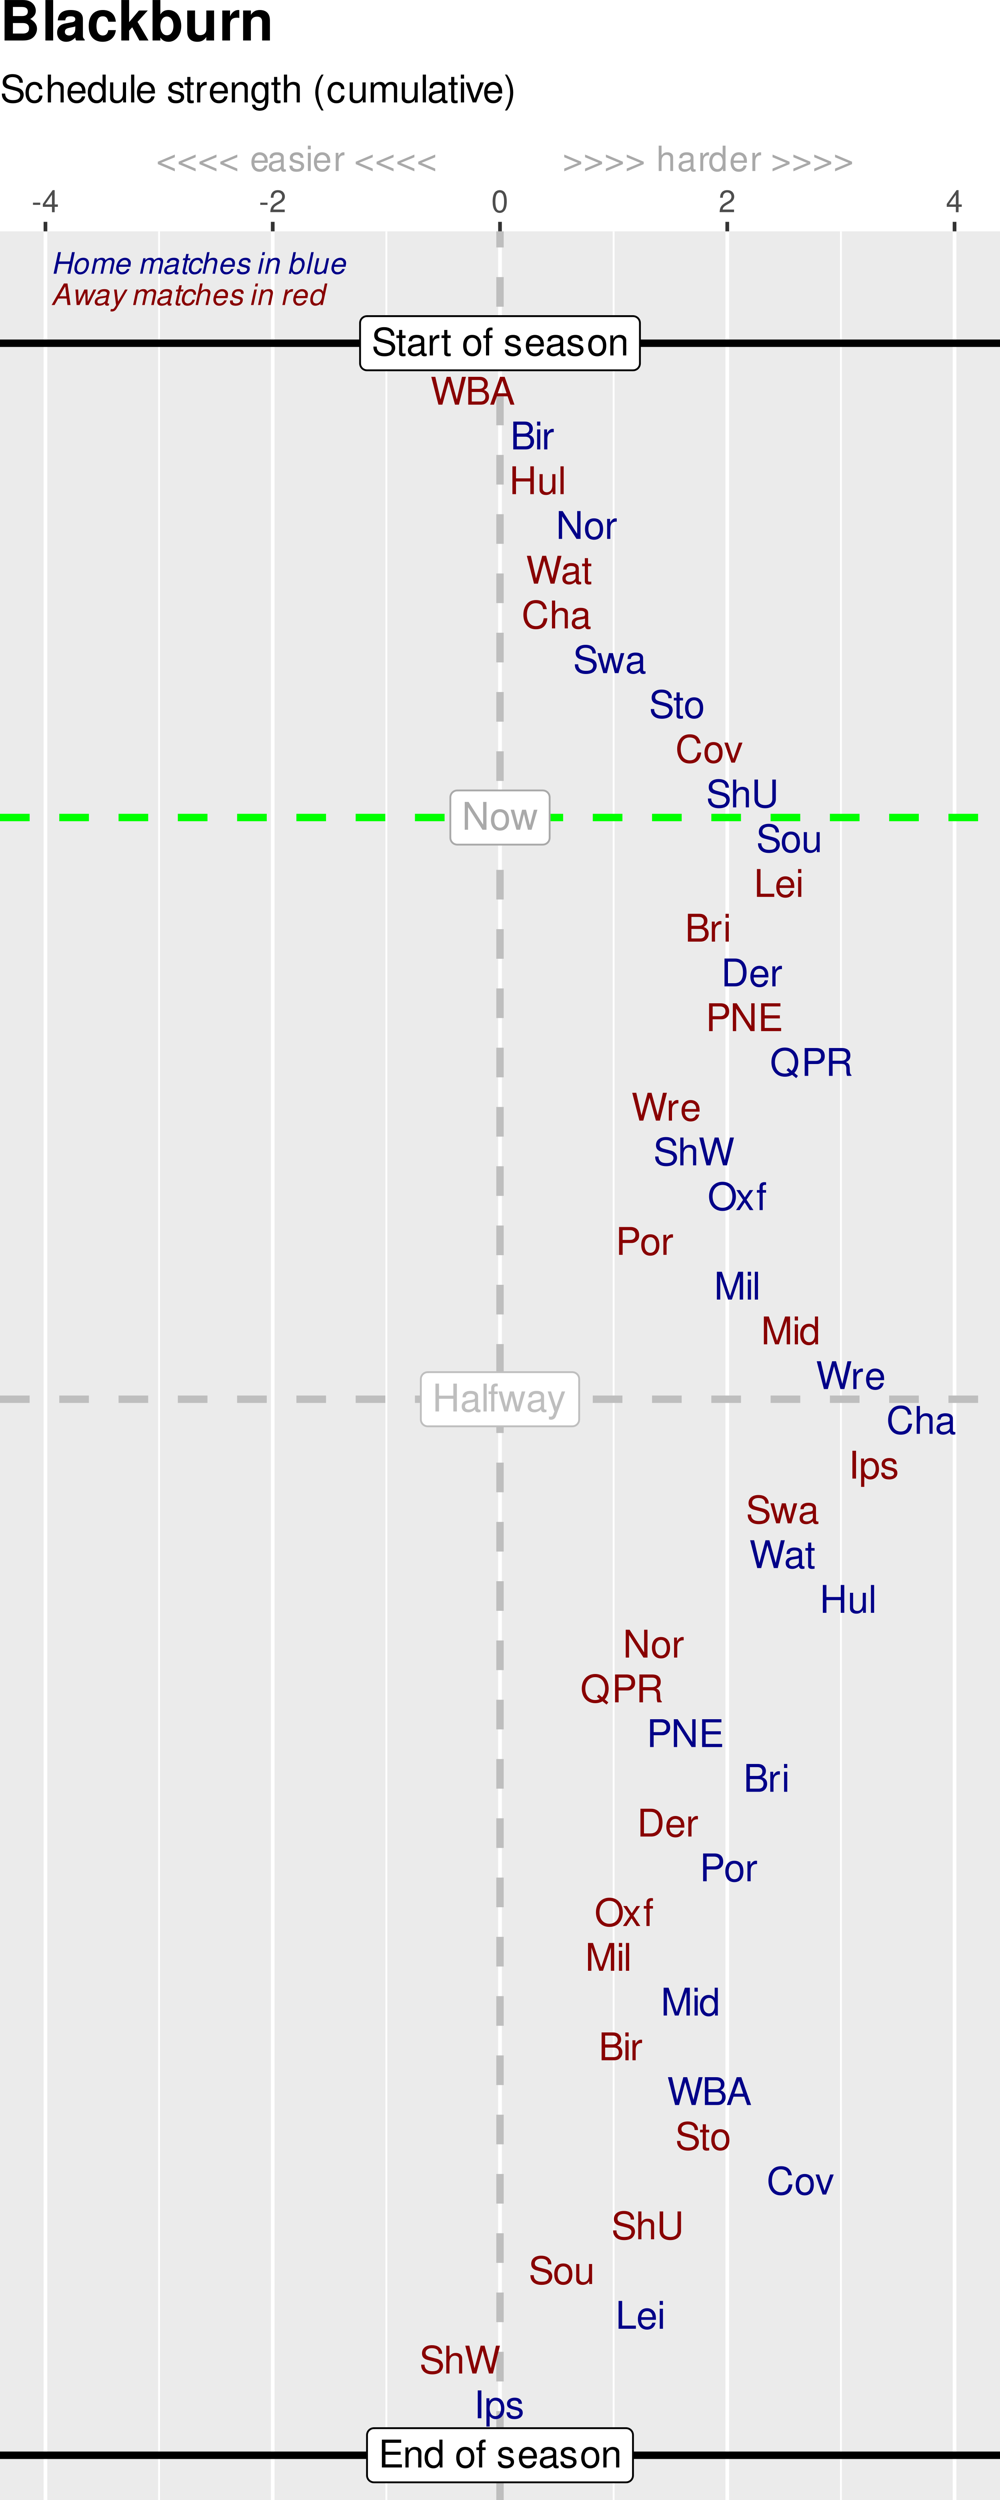 <?xml version="1.0" encoding="UTF-8"?>
<svg xmlns="http://www.w3.org/2000/svg" xmlns:xlink="http://www.w3.org/1999/xlink" width="288pt" height="720pt" viewBox="0 0 288 720" version="1.1">
<defs>
<g>
<symbol overflow="visible" id="glyph0-0">
<path style="stroke:none;" d=""/>
</symbol>
<symbol overflow="visible" id="glyph0-1">
<path style="stroke:none;" d="M 7.109 -8.016 L 6.141 -8.016 L 6.141 -1.469 L 1.953 -8.016 L 0.844 -8.016 L 0.844 0 L 1.797 0 L 1.797 -6.5 L 5.953 0 L 7.109 0 Z M 7.109 -8.016 "/>
</symbol>
<symbol overflow="visible" id="glyph0-2">
<path style="stroke:none;" d="M 2.984 -5.922 C 1.359 -5.922 0.391 -4.781 0.391 -2.844 C 0.391 -0.891 1.359 0.25 3 0.25 C 4.625 0.25 5.609 -0.906 5.609 -2.797 C 5.609 -4.797 4.656 -5.922 2.984 -5.922 Z M 3 -5.078 C 4.031 -5.078 4.656 -4.234 4.656 -2.812 C 4.656 -1.438 4.016 -0.594 3 -0.594 C 1.984 -0.594 1.359 -1.438 1.359 -2.844 C 1.359 -4.234 1.984 -5.078 3 -5.078 Z M 3 -5.078 "/>
</symbol>
<symbol overflow="visible" id="glyph0-3">
<path style="stroke:none;" d="M 6.094 0 L 7.781 -5.766 L 6.75 -5.766 L 5.609 -1.281 L 4.484 -5.766 L 3.359 -5.766 L 2.25 -1.281 L 1.078 -5.766 L 0.062 -5.766 L 1.734 0 L 2.766 0 L 3.891 -4.516 L 5.047 0 Z M 6.094 0 "/>
</symbol>
<symbol overflow="visible" id="glyph0-4">
<path style="stroke:none;" d="M 6.062 -3.656 L 6.062 0 L 7.078 0 L 7.078 -8.016 L 6.062 -8.016 L 6.062 -4.547 L 1.938 -4.547 L 1.938 -8.016 L 0.906 -8.016 L 0.906 0 L 1.938 0 L 1.938 -3.656 Z M 6.062 -3.656 "/>
</symbol>
<symbol overflow="visible" id="glyph0-5">
<path style="stroke:none;" d="M 5.891 -0.531 C 5.781 -0.516 5.734 -0.516 5.688 -0.516 C 5.375 -0.516 5.188 -0.688 5.188 -0.969 L 5.188 -4.359 C 5.188 -5.375 4.438 -5.922 3.031 -5.922 C 2.172 -5.922 1.5 -5.688 1.109 -5.266 C 0.844 -4.969 0.734 -4.625 0.719 -4.062 L 1.641 -4.062 C 1.719 -4.766 2.141 -5.078 2.984 -5.078 C 3.828 -5.078 4.281 -4.781 4.281 -4.219 L 4.281 -3.984 C 4.266 -3.594 4.062 -3.438 3.328 -3.344 C 2.031 -3.172 1.828 -3.141 1.469 -2.984 C 0.797 -2.703 0.469 -2.203 0.469 -1.453 C 0.469 -0.406 1.188 0.25 2.359 0.25 C 3.078 0.25 3.656 0 4.312 -0.594 C 4.375 0 4.656 0.25 5.266 0.25 C 5.453 0.25 5.578 0.234 5.891 0.156 Z M 4.281 -1.812 C 4.281 -1.5 4.188 -1.312 3.922 -1.062 C 3.547 -0.719 3.094 -0.547 2.547 -0.547 C 1.844 -0.547 1.422 -0.891 1.422 -1.469 C 1.422 -2.078 1.812 -2.391 2.812 -2.531 C 3.781 -2.656 3.969 -2.703 4.281 -2.844 Z M 4.281 -1.812 "/>
</symbol>
<symbol overflow="visible" id="glyph0-6">
<path style="stroke:none;" d="M 1.672 -8.016 L 0.75 -8.016 L 0.75 0 L 1.672 0 Z M 1.672 -8.016 "/>
</symbol>
<symbol overflow="visible" id="glyph0-7">
<path style="stroke:none;" d="M 2.844 -5.766 L 1.875 -5.766 L 1.875 -6.672 C 1.875 -7.047 2.094 -7.25 2.516 -7.25 C 2.594 -7.25 2.625 -7.25 2.844 -7.234 L 2.844 -8 C 2.625 -8.047 2.516 -8.047 2.328 -8.047 C 1.469 -8.047 0.969 -7.562 0.969 -6.75 L 0.969 -5.766 L 0.203 -5.766 L 0.203 -5.016 L 0.969 -5.016 L 0.969 0 L 1.875 0 L 1.875 -5.016 L 2.844 -5.016 Z M 2.844 -5.766 "/>
</symbol>
<symbol overflow="visible" id="glyph0-8">
<path style="stroke:none;" d="M 4.266 -5.766 L 2.672 -1.281 L 1.203 -5.766 L 0.219 -5.766 L 2.172 0.016 L 1.812 0.938 C 1.656 1.344 1.469 1.5 1.078 1.5 C 0.922 1.5 0.797 1.469 0.594 1.438 L 0.594 2.25 C 0.781 2.359 0.969 2.391 1.203 2.391 C 1.5 2.391 1.828 2.297 2.062 2.125 C 2.359 1.906 2.516 1.672 2.688 1.203 L 5.266 -5.766 Z M 4.266 -5.766 "/>
</symbol>
<symbol overflow="visible" id="glyph0-9">
<path style="stroke:none;" d="M 2.016 -3.656 L 6.375 -3.656 L 6.375 -4.547 L 2.016 -4.547 L 2.016 -7.109 L 6.547 -7.109 L 6.547 -8.016 L 0.984 -8.016 L 0.984 0 L 6.75 0 L 6.75 -0.906 L 2.016 -0.906 Z M 2.016 -3.656 "/>
</symbol>
<symbol overflow="visible" id="glyph0-10">
<path style="stroke:none;" d="M 0.766 -5.766 L 0.766 0 L 1.688 0 L 1.688 -3.172 C 1.688 -4.359 2.312 -5.125 3.25 -5.125 C 3.984 -5.125 4.438 -4.688 4.438 -4 L 4.438 0 L 5.359 0 L 5.359 -4.359 C 5.359 -5.312 4.641 -5.922 3.531 -5.922 C 2.672 -5.922 2.125 -5.594 1.609 -4.797 L 1.609 -5.766 Z M 0.766 -5.766 "/>
</symbol>
<symbol overflow="visible" id="glyph0-11">
<path style="stroke:none;" d="M 5.438 -8.016 L 4.531 -8.016 L 4.531 -5.031 C 4.141 -5.625 3.531 -5.922 2.766 -5.922 C 1.266 -5.922 0.281 -4.734 0.281 -2.891 C 0.281 -0.953 1.234 0.25 2.797 0.25 C 3.594 0.25 4.141 -0.047 4.625 -0.766 L 4.625 0 L 5.438 0 Z M 2.922 -5.078 C 3.906 -5.078 4.531 -4.203 4.531 -2.812 C 4.531 -1.484 3.891 -0.609 2.922 -0.609 C 1.906 -0.609 1.25 -1.5 1.25 -2.844 C 1.25 -4.188 1.906 -5.078 2.922 -5.078 Z M 2.922 -5.078 "/>
</symbol>
<symbol overflow="visible" id="glyph0-12">
<path style="stroke:none;" d=""/>
</symbol>
<symbol overflow="visible" id="glyph0-13">
<path style="stroke:none;" d="M 4.812 -4.156 C 4.812 -5.297 4.062 -5.922 2.734 -5.922 C 1.391 -5.922 0.516 -5.234 0.516 -4.172 C 0.516 -3.266 0.984 -2.844 2.344 -2.516 L 3.203 -2.297 C 3.844 -2.141 4.094 -1.906 4.094 -1.5 C 4.094 -0.953 3.547 -0.594 2.75 -0.594 C 2.25 -0.594 1.844 -0.734 1.609 -0.984 C 1.469 -1.141 1.391 -1.312 1.344 -1.719 L 0.375 -1.719 C 0.422 -0.391 1.172 0.25 2.672 0.25 C 4.125 0.25 5.047 -0.469 5.047 -1.578 C 5.047 -2.438 4.562 -2.906 3.422 -3.172 L 2.547 -3.391 C 1.797 -3.562 1.469 -3.812 1.469 -4.219 C 1.469 -4.75 1.953 -5.078 2.688 -5.078 C 3.438 -5.078 3.828 -4.766 3.844 -4.156 Z M 4.812 -4.156 "/>
</symbol>
<symbol overflow="visible" id="glyph0-14">
<path style="stroke:none;" d="M 5.641 -2.578 C 5.641 -3.453 5.578 -3.984 5.406 -4.406 C 5.031 -5.359 4.156 -5.922 3.078 -5.922 C 1.469 -5.922 0.438 -4.703 0.438 -2.812 C 0.438 -0.906 1.438 0.25 3.062 0.25 C 4.375 0.25 5.297 -0.5 5.516 -1.75 L 4.594 -1.75 C 4.344 -0.984 3.828 -0.594 3.094 -0.594 C 2.516 -0.594 2.016 -0.859 1.703 -1.344 C 1.484 -1.672 1.406 -2 1.391 -2.578 Z M 1.422 -3.328 C 1.5 -4.391 2.141 -5.078 3.062 -5.078 C 4 -5.078 4.656 -4.359 4.656 -3.328 Z M 1.422 -3.328 "/>
</symbol>
<symbol overflow="visible" id="glyph0-15">
<path style="stroke:none;" d="M 6.562 -5.672 C 6.562 -6.219 6.516 -6.375 6.344 -6.75 C 5.906 -7.672 4.969 -8.156 3.625 -8.156 C 1.859 -8.156 0.766 -7.25 0.766 -5.797 C 0.766 -4.812 1.281 -4.203 2.344 -3.922 L 4.328 -3.406 C 5.359 -3.141 5.812 -2.734 5.812 -2.094 C 5.812 -1.672 5.578 -1.234 5.234 -0.984 C 4.922 -0.766 4.406 -0.656 3.766 -0.656 C 2.875 -0.656 2.297 -0.859 1.906 -1.312 C 1.609 -1.672 1.484 -2.062 1.5 -2.547 L 0.531 -2.547 C 0.531 -1.812 0.688 -1.328 1 -0.891 C 1.547 -0.125 2.469 0.25 3.703 0.25 C 4.656 0.25 5.438 0.031 5.953 -0.359 C 6.484 -0.797 6.828 -1.5 6.828 -2.203 C 6.828 -3.188 6.219 -3.922 5.125 -4.219 L 3.109 -4.75 C 2.141 -5.016 1.797 -5.328 1.797 -5.938 C 1.797 -6.75 2.516 -7.297 3.594 -7.297 C 4.859 -7.297 5.578 -6.719 5.594 -5.672 Z M 6.562 -5.672 "/>
</symbol>
<symbol overflow="visible" id="glyph0-16">
<path style="stroke:none;" d="M 2.797 -5.766 L 1.844 -5.766 L 1.844 -7.344 L 0.938 -7.344 L 0.938 -5.766 L 0.156 -5.766 L 0.156 -5.016 L 0.938 -5.016 L 0.938 -0.656 C 0.938 -0.062 1.328 0.25 2.047 0.25 C 2.281 0.25 2.484 0.234 2.797 0.172 L 2.797 -0.594 C 2.656 -0.562 2.547 -0.547 2.359 -0.547 C 1.953 -0.547 1.844 -0.656 1.844 -1.062 L 1.844 -5.016 L 2.797 -5.016 Z M 2.797 -5.766 "/>
</symbol>
<symbol overflow="visible" id="glyph0-17">
<path style="stroke:none;" d="M 0.766 -5.766 L 0.766 0 L 1.688 0 L 1.688 -2.984 C 1.688 -4.375 2.266 -5 3.531 -4.969 L 3.531 -5.891 C 3.375 -5.922 3.281 -5.922 3.172 -5.922 C 2.578 -5.922 2.141 -5.578 1.609 -4.719 L 1.609 -5.766 Z M 0.766 -5.766 "/>
</symbol>
<symbol overflow="visible" id="glyph0-18">
<path style="stroke:none;" d="M 8.188 0 L 10.219 -8.016 L 9.078 -8.016 L 7.594 -1.5 L 5.781 -8.016 L 4.672 -8.016 L 2.891 -1.5 L 1.391 -8.016 L 0.234 -8.016 L 2.297 0 L 3.422 0 L 5.219 -6.594 L 7.062 0 Z M 8.188 0 "/>
</symbol>
<symbol overflow="visible" id="glyph0-19">
<path style="stroke:none;" d="M 0.875 0 L 4.484 0 C 5.25 0 5.812 -0.203 6.234 -0.672 C 6.641 -1.094 6.859 -1.656 6.859 -2.281 C 6.859 -3.25 6.406 -3.844 5.391 -4.234 C 6.125 -4.578 6.5 -5.156 6.5 -5.984 C 6.5 -6.578 6.281 -7.078 5.859 -7.453 C 5.438 -7.844 4.891 -8.016 4.125 -8.016 L 0.875 -8.016 Z M 1.891 -4.562 L 1.891 -7.109 L 3.875 -7.109 C 4.438 -7.109 4.766 -7.047 5.031 -6.828 C 5.328 -6.609 5.484 -6.281 5.484 -5.844 C 5.484 -5.406 5.328 -5.078 5.031 -4.844 C 4.766 -4.641 4.438 -4.562 3.875 -4.562 Z M 1.891 -0.906 L 1.891 -3.656 L 4.391 -3.656 C 5.297 -3.656 5.828 -3.141 5.828 -2.281 C 5.828 -1.422 5.297 -0.906 4.391 -0.906 Z M 1.891 -0.906 "/>
</symbol>
<symbol overflow="visible" id="glyph0-20">
<path style="stroke:none;" d="M 5.219 -2.406 L 6.031 0 L 7.188 0 L 4.359 -8.016 L 3.047 -8.016 L 0.188 0 L 1.281 0 L 2.125 -2.406 Z M 4.922 -3.266 L 2.375 -3.266 L 3.703 -6.922 Z M 4.922 -3.266 "/>
</symbol>
<symbol overflow="visible" id="glyph0-21">
<path style="stroke:none;" d="M 1.656 -5.766 L 0.734 -5.766 L 0.734 0 L 1.656 0 Z M 1.656 -8.016 L 0.719 -8.016 L 0.719 -6.859 L 1.656 -6.859 Z M 1.656 -8.016 "/>
</symbol>
<symbol overflow="visible" id="glyph0-22">
<path style="stroke:none;" d="M 5.297 0 L 5.297 -5.766 L 4.391 -5.766 L 4.391 -2.5 C 4.391 -1.312 3.766 -0.547 2.812 -0.547 C 2.094 -0.547 1.625 -0.984 1.625 -1.688 L 1.625 -5.766 L 0.719 -5.766 L 0.719 -1.312 C 0.719 -0.359 1.438 0.25 2.547 0.25 C 3.406 0.25 3.938 -0.047 4.484 -0.797 L 4.484 0 Z M 5.297 0 "/>
</symbol>
<symbol overflow="visible" id="glyph0-23">
<path style="stroke:none;" d="M 7.281 -5.531 C 6.969 -7.297 5.953 -8.156 4.188 -8.156 C 3.109 -8.156 2.25 -7.812 1.656 -7.156 C 0.922 -6.359 0.531 -5.219 0.531 -3.922 C 0.531 -2.594 0.938 -1.469 1.688 -0.688 C 2.312 -0.047 3.109 0.25 4.141 0.25 C 6.109 0.25 7.203 -0.797 7.453 -2.922 L 6.391 -2.922 C 6.297 -2.375 6.188 -2 6.031 -1.688 C 5.703 -1.016 5.016 -0.656 4.156 -0.656 C 2.562 -0.656 1.547 -1.922 1.547 -3.922 C 1.547 -5.984 2.516 -7.25 4.062 -7.25 C 4.719 -7.25 5.328 -7.062 5.656 -6.75 C 5.953 -6.469 6.109 -6.141 6.234 -5.531 Z M 7.281 -5.531 "/>
</symbol>
<symbol overflow="visible" id="glyph0-24">
<path style="stroke:none;" d="M 0.766 -8.016 L 0.766 0 L 1.688 0 L 1.688 -3.172 C 1.688 -4.359 2.297 -5.125 3.25 -5.125 C 3.547 -5.125 3.844 -5.031 4.062 -4.875 C 4.328 -4.672 4.438 -4.406 4.438 -4 L 4.438 0 L 5.344 0 L 5.344 -4.359 C 5.344 -5.328 4.656 -5.922 3.531 -5.922 C 2.719 -5.922 2.219 -5.672 1.688 -4.969 L 1.688 -8.016 Z M 0.766 -8.016 "/>
</symbol>
<symbol overflow="visible" id="glyph0-25">
<path style="stroke:none;" d="M 3.141 0 L 5.344 -5.766 L 4.312 -5.766 L 2.688 -1.094 L 1.141 -5.766 L 0.109 -5.766 L 2.141 0 Z M 3.141 0 "/>
</symbol>
<symbol overflow="visible" id="glyph0-26">
<path style="stroke:none;" d="M 6.078 -8.016 L 6.078 -2.391 C 6.078 -1.312 5.297 -0.656 4 -0.656 C 3.406 -0.656 2.922 -0.797 2.547 -1.062 C 2.141 -1.375 1.953 -1.781 1.953 -2.391 L 1.953 -8.016 L 0.938 -8.016 L 0.938 -2.391 C 0.938 -0.766 2.094 0.25 4 0.25 C 5.891 0.25 7.094 -0.781 7.094 -2.391 L 7.094 -8.016 Z M 6.078 -8.016 "/>
</symbol>
<symbol overflow="visible" id="glyph0-27">
<path style="stroke:none;" d="M 1.906 -8.016 L 0.875 -8.016 L 0.875 0 L 5.859 0 L 5.859 -0.906 L 1.906 -0.906 Z M 1.906 -8.016 "/>
</symbol>
<symbol overflow="visible" id="glyph0-28">
<path style="stroke:none;" d="M 0.984 0 L 4.062 0 C 6.094 0 7.344 -1.516 7.344 -4.016 C 7.344 -6.5 6.109 -8.016 4.062 -8.016 L 0.984 -8.016 Z M 2 -0.906 L 2 -7.109 L 3.891 -7.109 C 5.484 -7.109 6.312 -6.047 6.312 -4 C 6.312 -1.969 5.484 -0.906 3.891 -0.906 Z M 2 -0.906 "/>
</symbol>
<symbol overflow="visible" id="glyph0-29">
<path style="stroke:none;" d="M 2.031 -3.406 L 4.547 -3.406 C 5.172 -3.406 5.672 -3.594 6.094 -3.969 C 6.578 -4.406 6.781 -4.922 6.781 -5.672 C 6.781 -7.172 5.891 -8.016 4.312 -8.016 L 1 -8.016 L 1 0 L 2.031 0 Z M 2.031 -4.297 L 2.031 -7.109 L 4.156 -7.109 C 5.141 -7.109 5.719 -6.594 5.719 -5.703 C 5.719 -4.828 5.141 -4.297 4.156 -4.297 Z M 2.031 -4.297 "/>
</symbol>
<symbol overflow="visible" id="glyph0-30">
<path style="stroke:none;" d="M 8.062 0.016 L 7.031 -0.844 C 7.781 -1.672 8.156 -2.688 8.156 -3.969 C 8.156 -6.469 6.594 -8.156 4.297 -8.156 C 1.969 -8.156 0.422 -6.469 0.422 -3.953 C 0.422 -1.438 1.969 0.25 4.297 0.25 C 5.094 0.25 5.734 0.078 6.391 -0.312 L 7.547 0.656 Z M 5.297 -2.25 L 4.781 -1.641 L 5.594 -0.953 C 5.125 -0.719 4.766 -0.656 4.281 -0.656 C 2.578 -0.656 1.438 -1.969 1.438 -3.953 C 1.438 -5.922 2.578 -7.25 4.297 -7.25 C 6 -7.25 7.141 -5.922 7.141 -3.953 C 7.141 -2.922 6.859 -2.125 6.266 -1.453 Z M 5.297 -2.25 "/>
</symbol>
<symbol overflow="visible" id="glyph0-31">
<path style="stroke:none;" d="M 2.047 -3.453 L 4.688 -3.453 C 5.594 -3.453 6 -3.016 6 -2.031 L 6 -1.312 C 6 -0.812 6.078 -0.328 6.219 0 L 7.469 0 L 7.469 -0.25 C 7.078 -0.516 7 -0.797 6.984 -1.875 C 6.969 -3.188 6.766 -3.594 5.891 -3.953 C 6.797 -4.406 7.156 -4.953 7.156 -5.875 C 7.156 -7.266 6.297 -8.016 4.719 -8.016 L 1.016 -8.016 L 1.016 0 L 2.047 0 Z M 2.047 -4.359 L 2.047 -7.109 L 4.516 -7.109 C 5.094 -7.109 5.422 -7.031 5.672 -6.812 C 5.953 -6.578 6.094 -6.219 6.094 -5.734 C 6.094 -4.781 5.609 -4.359 4.516 -4.359 Z M 2.047 -4.359 "/>
</symbol>
<symbol overflow="visible" id="glyph0-32">
<path style="stroke:none;" d="M 4.281 -8.156 C 1.984 -8.156 0.422 -6.453 0.422 -3.953 C 0.422 -1.438 1.969 0.25 4.297 0.25 C 5.266 0.25 6.125 -0.047 6.781 -0.594 C 7.641 -1.328 8.156 -2.578 8.156 -3.891 C 8.156 -6.469 6.641 -8.156 4.281 -8.156 Z M 4.281 -7.25 C 6.016 -7.25 7.141 -5.938 7.141 -3.906 C 7.141 -1.969 5.984 -0.656 4.297 -0.656 C 2.578 -0.656 1.438 -1.969 1.438 -3.953 C 1.438 -5.922 2.578 -7.25 4.281 -7.25 Z M 4.281 -7.25 "/>
</symbol>
<symbol overflow="visible" id="glyph0-33">
<path style="stroke:none;" d="M 3.219 -2.984 L 5.141 -5.766 L 4.109 -5.766 L 2.734 -3.672 L 1.344 -5.766 L 0.297 -5.766 L 2.219 -2.938 L 0.188 0 L 1.234 0 L 2.688 -2.219 L 4.141 0 L 5.203 0 Z M 3.219 -2.984 "/>
</symbol>
<symbol overflow="visible" id="glyph0-34">
<path style="stroke:none;" d="M 5.141 0 L 7.406 -6.719 L 7.406 0 L 8.375 0 L 8.375 -8.016 L 6.953 -8.016 L 4.625 -1.031 L 2.25 -8.016 L 0.828 -8.016 L 0.828 0 L 1.797 0 L 1.797 -6.719 L 4.062 0 Z M 5.141 0 "/>
</symbol>
<symbol overflow="visible" id="glyph0-35">
<path style="stroke:none;" d="M 2.141 -8.016 L 1.094 -8.016 L 1.094 0 L 2.141 0 Z M 2.141 -8.016 "/>
</symbol>
<symbol overflow="visible" id="glyph0-36">
<path style="stroke:none;" d="M 0.594 2.391 L 1.516 2.391 L 1.516 -0.609 C 2 -0.016 2.547 0.25 3.281 0.25 C 4.781 0.25 5.75 -0.953 5.75 -2.781 C 5.75 -4.719 4.812 -5.922 3.281 -5.922 C 2.5 -5.922 1.875 -5.578 1.438 -4.891 L 1.438 -5.766 L 0.594 -5.766 Z M 3.125 -5.078 C 4.141 -5.078 4.797 -4.188 4.797 -2.812 C 4.797 -1.5 4.125 -0.609 3.125 -0.609 C 2.141 -0.609 1.516 -1.484 1.516 -2.844 C 1.516 -4.188 2.141 -5.078 3.125 -5.078 Z M 3.125 -5.078 "/>
</symbol>
<symbol overflow="visible" id="glyph0-37">
<path style="stroke:none;" d="M 5.188 -3.828 C 5.141 -4.391 5.016 -4.75 4.797 -5.078 C 4.406 -5.609 3.703 -5.922 2.906 -5.922 C 1.344 -5.922 0.344 -4.703 0.344 -2.781 C 0.344 -0.922 1.328 0.25 2.891 0.25 C 4.266 0.25 5.141 -0.578 5.25 -1.984 L 4.328 -1.984 C 4.172 -1.062 3.703 -0.594 2.922 -0.594 C 1.906 -0.594 1.297 -1.422 1.297 -2.781 C 1.297 -4.219 1.891 -5.078 2.891 -5.078 C 3.656 -5.078 4.141 -4.625 4.25 -3.828 Z M 5.188 -3.828 "/>
</symbol>
<symbol overflow="visible" id="glyph0-38">
<path style="stroke:none;" d="M 4.438 -5.766 L 4.438 -4.922 C 3.984 -5.625 3.469 -5.922 2.75 -5.922 C 1.359 -5.922 0.391 -4.625 0.391 -2.781 C 0.391 -1.812 0.609 -1.109 1.109 -0.531 C 1.547 -0.016 2.094 0.25 2.688 0.25 C 3.375 0.25 3.875 -0.062 4.359 -0.781 L 4.359 -0.484 C 4.359 1.062 3.922 1.625 2.781 1.625 C 2 1.625 1.594 1.312 1.5 0.656 L 0.578 0.656 C 0.656 1.734 1.5 2.391 2.766 2.391 C 3.609 2.391 4.312 2.125 4.688 1.656 C 5.125 1.125 5.297 0.406 5.297 -0.953 L 5.297 -5.766 Z M 2.844 -5.078 C 3.812 -5.078 4.359 -4.266 4.359 -2.812 C 4.359 -1.406 3.797 -0.594 2.844 -0.594 C 1.891 -0.594 1.344 -1.422 1.344 -2.844 C 1.344 -4.25 1.891 -5.078 2.844 -5.078 Z M 2.844 -5.078 "/>
</symbol>
<symbol overflow="visible" id="glyph0-39">
<path style="stroke:none;" d="M 2.594 -8.016 C 1.5 -6.578 0.797 -4.578 0.797 -2.844 C 0.797 -1.109 1.5 0.891 2.594 2.328 L 3.203 2.328 C 2.234 0.766 1.688 -1.094 1.688 -2.844 C 1.688 -4.594 2.234 -6.453 3.203 -8.016 Z M 2.594 -8.016 "/>
</symbol>
<symbol overflow="visible" id="glyph0-40">
<path style="stroke:none;" d="M 0.766 -5.766 L 0.766 0 L 1.688 0 L 1.688 -3.625 C 1.688 -4.453 2.297 -5.125 3.047 -5.125 C 3.734 -5.125 4.109 -4.703 4.109 -3.969 L 4.109 0 L 5.031 0 L 5.031 -3.625 C 5.031 -4.453 5.641 -5.125 6.391 -5.125 C 7.062 -5.125 7.453 -4.703 7.453 -3.969 L 7.453 0 L 8.375 0 L 8.375 -4.328 C 8.375 -5.359 7.781 -5.922 6.703 -5.922 C 5.938 -5.922 5.484 -5.703 4.938 -5.047 C 4.594 -5.672 4.141 -5.922 3.391 -5.922 C 2.625 -5.922 2.094 -5.641 1.609 -4.953 L 1.609 -5.766 Z M 0.766 -5.766 "/>
</symbol>
<symbol overflow="visible" id="glyph0-41">
<path style="stroke:none;" d="M 1.016 2.328 C 2.125 0.891 2.812 -1.109 2.812 -2.844 C 2.812 -4.578 2.125 -6.578 1.016 -8.016 L 0.422 -8.016 C 1.391 -6.453 1.922 -4.594 1.922 -2.844 C 1.922 -1.094 1.391 0.766 0.422 2.328 Z M 1.016 2.328 "/>
</symbol>
<symbol overflow="visible" id="glyph1-0">
<path style="stroke:none;" d=""/>
</symbol>
<symbol overflow="visible" id="glyph1-1">
<path style="stroke:none;" d="M 1.406 -2.078 L 1.172 -2.078 L 1.172 -1.297 C 1.078 -1.453 0.906 -1.531 0.719 -1.531 C 0.328 -1.531 0.078 -1.219 0.078 -0.75 C 0.078 -0.25 0.312 0.062 0.719 0.062 C 0.922 0.062 1.062 -0.016 1.203 -0.203 L 1.203 0 L 1.406 0 Z M 0.75 -1.312 C 1.016 -1.312 1.172 -1.094 1.172 -0.734 C 1.172 -0.391 1 -0.156 0.75 -0.156 C 0.5 -0.156 0.328 -0.391 0.328 -0.734 C 0.328 -1.078 0.5 -1.312 0.75 -1.312 Z M 0.75 -1.312 "/>
</symbol>
<symbol overflow="visible" id="glyph1-2">
<path style="stroke:none;" d="M 0.781 -1.531 C 0.359 -1.531 0.109 -1.234 0.109 -0.734 C 0.109 -0.234 0.359 0.062 0.781 0.062 C 1.203 0.062 1.453 -0.234 1.453 -0.719 C 1.453 -1.234 1.203 -1.531 0.781 -1.531 Z M 0.781 -1.312 C 1.047 -1.312 1.203 -1.094 1.203 -0.719 C 1.203 -0.375 1.031 -0.156 0.781 -0.156 C 0.516 -0.156 0.344 -0.375 0.344 -0.734 C 0.344 -1.094 0.516 -1.312 0.781 -1.312 Z M 0.781 -1.312 "/>
</symbol>
<symbol overflow="visible" id="glyph1-3">
<path style="stroke:none;" d="M 0.719 -1.484 L 0.484 -1.484 L 0.484 -1.906 L 0.234 -1.906 L 0.234 -1.484 L 0.047 -1.484 L 0.047 -1.297 L 0.234 -1.297 L 0.234 -0.172 C 0.234 -0.016 0.344 0.062 0.531 0.062 C 0.594 0.062 0.641 0.062 0.719 0.047 L 0.719 -0.156 C 0.688 -0.141 0.656 -0.141 0.609 -0.141 C 0.5 -0.141 0.484 -0.172 0.484 -0.281 L 0.484 -1.297 L 0.719 -1.297 Z M 0.719 -1.484 "/>
</symbol>
<symbol overflow="visible" id="glyph2-0">
<path style="stroke:none;" d=""/>
</symbol>
<symbol overflow="visible" id="glyph2-1">
<path style="stroke:none;" d="M 4.469 -1.875 L 4.703 0 L 5.578 0 L 4.703 -6.219 L 3.688 -6.219 L 0.141 0 L 0.984 0 L 2.031 -1.875 Z M 4.391 -2.531 L 2.422 -2.531 L 4.047 -5.375 Z M 4.391 -2.531 "/>
</symbol>
<symbol overflow="visible" id="glyph2-2">
<path style="stroke:none;" d="M 4.75 0 L 7 -4.469 L 6.219 -4.469 L 4.547 -0.984 L 4.453 -4.469 L 3.562 -4.469 L 1.938 -0.984 L 1.781 -4.469 L 1 -4.469 L 1.344 0 L 2.172 0 L 3.828 -3.562 L 3.938 0 Z M 4.75 0 "/>
</symbol>
<symbol overflow="visible" id="glyph2-3">
<path style="stroke:none;" d="M 4.703 -0.438 C 4.625 -0.422 4.594 -0.422 4.562 -0.422 C 4.391 -0.422 4.281 -0.484 4.25 -0.578 C 4.234 -0.609 4.234 -0.625 4.234 -0.672 C 4.234 -0.688 4.234 -0.719 4.25 -0.75 L 4.797 -3.312 C 4.844 -3.547 4.844 -3.547 4.844 -3.641 C 4.844 -4.047 4.5 -4.406 3.984 -4.531 C 3.781 -4.578 3.578 -4.594 3.359 -4.594 C 2.172 -4.594 1.453 -4.094 1.281 -3.141 L 2 -3.141 C 2.078 -3.391 2.141 -3.5 2.266 -3.625 C 2.453 -3.828 2.812 -3.938 3.172 -3.938 C 3.562 -3.938 3.875 -3.812 4.016 -3.594 C 4.062 -3.547 4.078 -3.469 4.078 -3.391 C 4.078 -3.359 4.062 -3.297 4.062 -3.234 L 4.031 -3.078 C 3.969 -2.75 3.781 -2.625 3.172 -2.578 C 2.328 -2.5 1.938 -2.438 1.641 -2.328 C 1.078 -2.109 0.719 -1.734 0.594 -1.234 C 0.578 -1.125 0.547 -1 0.547 -0.891 C 0.547 -0.406 0.797 -0.047 1.219 0.109 C 1.375 0.156 1.578 0.203 1.781 0.203 C 2.094 0.203 2.438 0.141 2.75 0.031 C 3.016 -0.062 3.141 -0.156 3.5 -0.453 L 3.5 -0.359 C 3.5 -0.125 3.625 0.078 3.828 0.141 C 3.922 0.172 4.031 0.203 4.141 0.203 C 4.25 0.203 4.281 0.203 4.484 0.141 C 4.5 0.141 4.547 0.125 4.594 0.125 Z M 3.672 -1.406 C 3.562 -0.875 2.812 -0.422 2.062 -0.422 C 1.766 -0.422 1.547 -0.5 1.422 -0.625 C 1.344 -0.719 1.312 -0.844 1.312 -0.984 C 1.312 -1.266 1.469 -1.547 1.719 -1.703 C 1.922 -1.828 2.172 -1.891 2.609 -1.953 C 3.469 -2.078 3.469 -2.078 3.844 -2.203 Z M 3.672 -1.406 "/>
</symbol>
<symbol overflow="visible" id="glyph2-4">
<path style="stroke:none;" d="M 4.281 -4.469 L 2.281 -1 L 1.891 -4.469 L 1.125 -4.469 L 1.703 0.031 L 1.266 0.719 C 1.078 1.031 1 1.078 0.812 1.141 C 0.75 1.156 0.656 1.172 0.578 1.172 C 0.484 1.172 0.453 1.172 0.203 1.141 L 0.062 1.781 C 0.156 1.812 0.219 1.828 0.281 1.844 C 0.344 1.844 0.406 1.859 0.484 1.859 C 1.094 1.859 1.531 1.578 1.891 0.938 L 5.031 -4.469 Z M 4.281 -4.469 "/>
</symbol>
<symbol overflow="visible" id="glyph2-5">
<path style="stroke:none;" d=""/>
</symbol>
<symbol overflow="visible" id="glyph2-6">
<path style="stroke:none;" d="M 1.547 -4.469 L 0.609 0 L 1.328 0 L 1.922 -2.812 C 2.062 -3.453 2.641 -3.984 3.203 -3.984 C 3.578 -3.984 3.859 -3.781 3.906 -3.516 C 3.906 -3.484 3.906 -3.453 3.906 -3.391 C 3.906 -3.297 3.891 -3.188 3.875 -3.078 L 3.219 0 L 3.938 0 L 4.531 -2.812 C 4.672 -3.469 5.25 -3.984 5.875 -3.984 C 6.266 -3.984 6.516 -3.734 6.516 -3.328 C 6.516 -3.203 6.516 -3.203 6.438 -2.906 L 5.828 0 L 6.547 0 L 7.219 -3.188 C 7.25 -3.281 7.266 -3.562 7.266 -3.656 C 7.266 -3.875 7.172 -4.125 7 -4.312 C 6.812 -4.516 6.594 -4.594 6.188 -4.594 C 5.625 -4.594 5.141 -4.375 4.641 -3.891 C 4.562 -4.203 4.375 -4.406 4.125 -4.516 C 3.969 -4.578 3.812 -4.594 3.609 -4.594 C 3.016 -4.594 2.641 -4.422 2.094 -3.922 L 2.203 -4.469 Z M 1.547 -4.469 "/>
</symbol>
<symbol overflow="visible" id="glyph2-7">
<path style="stroke:none;" d="M 3.125 -4.469 L 2.359 -4.469 L 2.625 -5.703 L 1.906 -5.703 L 1.641 -4.469 L 1.047 -4.469 L 0.922 -3.906 L 1.531 -3.906 L 0.859 -0.75 C 0.844 -0.656 0.828 -0.562 0.828 -0.484 C 0.828 -0.141 0.969 0.062 1.312 0.156 C 1.406 0.172 1.5 0.203 1.594 0.203 C 1.766 0.203 2.016 0.172 2.141 0.141 L 2.281 -0.484 C 2 -0.422 1.984 -0.422 1.875 -0.422 C 1.703 -0.422 1.609 -0.484 1.562 -0.594 C 1.562 -0.609 1.562 -0.625 1.562 -0.641 C 1.562 -0.672 1.562 -0.719 1.578 -0.766 L 2.25 -3.906 L 3 -3.906 Z M 3.125 -4.469 "/>
</symbol>
<symbol overflow="visible" id="glyph2-8">
<path style="stroke:none;" d="M 4.703 -2.969 L 4.703 -3.094 C 4.719 -3.219 4.719 -3.312 4.719 -3.344 C 4.719 -3.828 4.344 -4.344 3.875 -4.5 C 3.688 -4.562 3.484 -4.594 3.25 -4.594 C 2.484 -4.594 1.797 -4.281 1.344 -3.688 C 0.938 -3.172 0.641 -2.234 0.641 -1.453 C 0.641 -0.766 1.031 -0.141 1.547 0.078 C 1.75 0.156 1.984 0.203 2.25 0.203 C 2.938 0.203 3.531 -0.047 3.922 -0.516 C 4.141 -0.766 4.281 -1.062 4.422 -1.531 L 3.703 -1.531 C 3.453 -0.844 2.984 -0.453 2.359 -0.453 C 2 -0.453 1.703 -0.625 1.547 -0.891 C 1.453 -1.078 1.406 -1.312 1.406 -1.547 C 1.406 -2.094 1.578 -2.734 1.859 -3.188 C 2.188 -3.688 2.609 -3.938 3.125 -3.938 C 3.562 -3.938 3.844 -3.766 3.953 -3.422 C 3.969 -3.328 4 -3.25 4 -3.156 C 4 -3.109 4 -3.047 3.984 -2.969 Z M 4.703 -2.969 "/>
</symbol>
<symbol overflow="visible" id="glyph2-9">
<path style="stroke:none;" d="M 1.922 -6.219 L 0.594 0 L 1.312 0 L 1.828 -2.469 C 2.031 -3.406 2.641 -3.984 3.406 -3.984 C 3.844 -3.984 4.141 -3.688 4.141 -3.266 C 4.141 -3.156 4.141 -3.156 4.094 -2.922 L 3.469 0 L 4.188 0 L 4.859 -3.203 C 4.891 -3.312 4.891 -3.422 4.891 -3.531 C 4.891 -4.047 4.609 -4.438 4.172 -4.547 C 4.031 -4.578 3.906 -4.594 3.75 -4.594 C 3.109 -4.594 2.703 -4.422 2.156 -3.922 L 2.641 -6.219 Z M 1.922 -6.219 "/>
</symbol>
<symbol overflow="visible" id="glyph2-10">
<path style="stroke:none;" d="M 4.797 -2 C 4.922 -2.656 4.953 -2.859 4.953 -3.141 C 4.953 -3.969 4.234 -4.594 3.312 -4.594 C 2.578 -4.594 1.875 -4.25 1.438 -3.672 C 1.031 -3.141 0.719 -2.172 0.719 -1.469 C 0.719 -1.016 0.922 -0.547 1.25 -0.234 C 1.547 0.062 1.922 0.203 2.406 0.203 C 3.422 0.203 4.312 -0.438 4.578 -1.359 L 3.859 -1.359 C 3.547 -0.766 3.094 -0.453 2.531 -0.453 C 1.844 -0.453 1.469 -0.875 1.469 -1.609 C 1.469 -1.797 1.469 -1.875 1.516 -2 Z M 1.656 -2.609 C 1.891 -3.391 2.516 -3.938 3.203 -3.938 C 3.734 -3.938 4.062 -3.656 4.172 -3.141 C 4.188 -3.062 4.203 -2.984 4.203 -2.891 C 4.203 -2.812 4.188 -2.75 4.172 -2.609 Z M 1.656 -2.609 "/>
</symbol>
<symbol overflow="visible" id="glyph2-11">
<path style="stroke:none;" d="M 4.391 -3.219 C 4.422 -3.406 4.438 -3.484 4.438 -3.594 C 4.438 -4.188 3.875 -4.594 3.031 -4.594 C 2.438 -4.594 1.906 -4.422 1.562 -4.094 C 1.25 -3.781 1.047 -3.344 1.047 -2.938 C 1.047 -2.422 1.344 -2.172 2.234 -1.938 L 2.859 -1.781 C 3.141 -1.703 3.266 -1.656 3.344 -1.562 C 3.406 -1.484 3.453 -1.359 3.453 -1.281 C 3.453 -1.172 3.375 -0.969 3.297 -0.859 C 3.156 -0.688 2.906 -0.547 2.594 -0.5 C 2.469 -0.469 2.359 -0.453 2.234 -0.453 C 1.719 -0.453 1.422 -0.625 1.344 -0.938 C 1.328 -1 1.312 -1.062 1.312 -1.125 C 1.312 -1.172 1.328 -1.25 1.328 -1.328 L 0.578 -1.328 C 0.531 -1.141 0.516 -1.031 0.516 -0.891 C 0.516 -0.391 0.875 -0.016 1.469 0.125 C 1.672 0.172 1.891 0.203 2.109 0.203 C 3.375 0.203 4.203 -0.453 4.203 -1.469 C 4.203 -2 3.922 -2.266 3.172 -2.453 L 2.531 -2.625 C 2.125 -2.719 1.891 -2.859 1.812 -3.031 C 1.812 -3.047 1.797 -3.094 1.797 -3.125 C 1.797 -3.297 1.906 -3.516 2.062 -3.656 C 2.266 -3.859 2.516 -3.938 2.891 -3.938 C 3.297 -3.938 3.547 -3.828 3.641 -3.594 C 3.672 -3.547 3.672 -3.484 3.672 -3.406 C 3.672 -3.359 3.672 -3.297 3.672 -3.219 Z M 4.391 -3.219 "/>
</symbol>
<symbol overflow="visible" id="glyph2-12">
<path style="stroke:none;" d="M 2.234 -4.469 L 1.516 -4.469 L 0.562 0 L 1.281 0 Z M 2.609 -6.219 L 1.891 -6.219 L 1.703 -5.344 L 2.422 -5.344 Z M 2.609 -6.219 "/>
</symbol>
<symbol overflow="visible" id="glyph2-13">
<path style="stroke:none;" d="M 1.547 -4.469 L 0.594 0 L 1.312 0 L 1.828 -2.469 C 2.031 -3.406 2.641 -3.984 3.406 -3.984 C 3.828 -3.984 4.141 -3.688 4.141 -3.297 C 4.141 -3.234 4.125 -3.125 4.094 -2.984 L 3.469 0 L 4.188 0 L 4.859 -3.203 C 4.891 -3.312 4.891 -3.422 4.891 -3.531 C 4.891 -4.031 4.594 -4.422 4.156 -4.547 C 4.031 -4.578 3.891 -4.594 3.734 -4.594 C 3.094 -4.594 2.531 -4.375 2.078 -3.922 L 2.188 -4.469 Z M 1.547 -4.469 "/>
</symbol>
<symbol overflow="visible" id="glyph2-14">
<path style="stroke:none;" d="M 1.531 -4.469 L 0.594 0 L 1.312 0 L 1.797 -2.328 C 2.016 -3.328 2.578 -3.844 3.484 -3.844 L 3.562 -3.844 L 3.719 -4.578 L 3.672 -4.578 C 3.594 -4.594 3.531 -4.594 3.453 -4.594 C 2.953 -4.594 2.578 -4.375 2.031 -3.766 L 2.188 -4.469 Z M 1.531 -4.469 "/>
</symbol>
<symbol overflow="visible" id="glyph2-15">
<path style="stroke:none;" d="M 5.547 -6.219 L 4.828 -6.219 L 4.312 -3.828 C 4.109 -4.25 3.906 -4.438 3.547 -4.531 C 3.406 -4.578 3.25 -4.594 3.094 -4.594 C 1.688 -4.594 0.625 -3.25 0.625 -1.453 C 0.625 -0.453 1.188 0.203 2.078 0.203 C 2.453 0.203 2.844 0.078 3.188 -0.125 C 3.438 -0.281 3.547 -0.406 3.672 -0.641 L 3.531 0 L 4.219 0 Z M 3.031 -3.938 C 3.422 -3.938 3.781 -3.734 3.922 -3.406 C 4 -3.234 4.031 -3.031 4.031 -2.797 C 4.031 -2.281 3.906 -1.766 3.641 -1.328 C 3.312 -0.75 2.891 -0.453 2.375 -0.453 C 1.953 -0.453 1.641 -0.656 1.5 -0.984 C 1.422 -1.172 1.375 -1.391 1.375 -1.625 C 1.375 -2.562 1.844 -3.531 2.469 -3.828 C 2.641 -3.906 2.797 -3.938 3.031 -3.938 Z M 3.031 -3.938 "/>
</symbol>
<symbol overflow="visible" id="glyph2-16">
<path style="stroke:none;" d="M 5.297 -2.828 L 4.688 0 L 5.5 0 L 6.812 -6.219 L 6.016 -6.219 L 5.438 -3.531 L 2.266 -3.531 L 2.828 -6.219 L 2.031 -6.219 L 0.703 0 L 1.516 0 L 2.109 -2.828 Z M 5.297 -2.828 "/>
</symbol>
<symbol overflow="visible" id="glyph2-17">
<path style="stroke:none;" d="M 3.281 -4.594 C 1.984 -4.594 1.125 -3.766 0.781 -2.203 C 0.719 -1.922 0.688 -1.656 0.688 -1.406 C 0.688 -0.453 1.344 0.203 2.297 0.203 C 3.109 0.203 3.766 -0.141 4.234 -0.797 C 4.625 -1.328 4.906 -2.266 4.906 -3 C 4.906 -3.641 4.578 -4.219 4.062 -4.438 C 3.828 -4.547 3.578 -4.594 3.281 -4.594 Z M 3.172 -3.938 C 3.594 -3.938 3.953 -3.719 4.078 -3.375 C 4.141 -3.203 4.156 -3.047 4.156 -2.844 C 4.156 -1.875 3.719 -0.938 3.078 -0.609 C 2.859 -0.516 2.656 -0.453 2.422 -0.453 C 2 -0.453 1.656 -0.672 1.531 -1.031 C 1.469 -1.203 1.438 -1.375 1.438 -1.562 C 1.438 -1.969 1.531 -2.406 1.688 -2.812 C 1.891 -3.281 2.156 -3.594 2.531 -3.781 C 2.734 -3.891 2.938 -3.938 3.172 -3.938 Z M 3.172 -3.938 "/>
</symbol>
<symbol overflow="visible" id="glyph2-18">
<path style="stroke:none;" d="M 1.781 -6.219 L 0.453 0 L 1.094 0 L 1.25 -0.672 C 1.516 -0.047 1.875 0.203 2.516 0.203 C 3.078 0.203 3.688 -0.062 4.062 -0.469 C 4.641 -1.078 5.016 -2.047 5.016 -2.922 C 5.016 -3.609 4.672 -4.203 4.125 -4.469 C 3.938 -4.562 3.734 -4.594 3.5 -4.594 C 3.156 -4.594 2.781 -4.5 2.531 -4.344 C 2.375 -4.25 2.266 -4.156 2 -3.875 L 2.5 -6.219 Z M 3.266 -3.938 C 3.672 -3.938 3.984 -3.75 4.141 -3.406 C 4.219 -3.219 4.266 -3.016 4.266 -2.766 C 4.266 -1.828 3.766 -0.891 3.109 -0.578 C 2.922 -0.5 2.75 -0.453 2.531 -0.453 C 2.141 -0.453 1.828 -0.641 1.688 -0.984 C 1.609 -1.172 1.578 -1.359 1.578 -1.562 C 1.578 -2.547 2.031 -3.453 2.703 -3.812 C 2.875 -3.906 3.047 -3.938 3.266 -3.938 Z M 3.266 -3.938 "/>
</symbol>
<symbol overflow="visible" id="glyph2-19">
<path style="stroke:none;" d="M 2.625 -6.219 L 1.906 -6.219 L 0.578 0 L 1.297 0 Z M 2.625 -6.219 "/>
</symbol>
<symbol overflow="visible" id="glyph2-20">
<path style="stroke:none;" d="M 4.125 0 L 5.062 -4.469 L 4.344 -4.469 L 3.812 -1.938 C 3.625 -1.016 3.016 -0.422 2.281 -0.422 C 1.891 -0.422 1.609 -0.594 1.547 -0.906 C 1.531 -0.969 1.531 -1.031 1.531 -1.078 C 1.531 -1.141 1.531 -1.219 1.547 -1.312 L 2.234 -4.469 L 1.516 -4.469 L 0.781 -1.031 C 0.766 -0.938 0.75 -0.844 0.75 -0.734 C 0.75 -0.281 1.031 0.047 1.516 0.156 C 1.641 0.172 1.781 0.203 1.922 0.203 C 2.594 0.203 3.078 -0.016 3.578 -0.484 L 3.469 0 Z M 4.125 0 "/>
</symbol>
<symbol overflow="visible" id="glyph3-0">
<path style="stroke:none;" d=""/>
</symbol>
<symbol overflow="visible" id="glyph3-1">
<path style="stroke:none;" d="M 2.5 -2.75 L 0.406 -2.75 L 0.406 -2.109 L 2.5 -2.109 Z M 2.5 -2.75 "/>
</symbol>
<symbol overflow="visible" id="glyph3-2">
<path style="stroke:none;" d="M 2.875 -1.547 L 2.875 0 L 3.656 0 L 3.656 -1.547 L 4.578 -1.547 L 4.578 -2.234 L 3.656 -2.234 L 3.656 -6.359 L 3.078 -6.359 L 0.25 -2.359 L 0.25 -1.547 Z M 2.875 -2.234 L 0.922 -2.234 L 2.875 -5.047 Z M 2.875 -2.234 "/>
</symbol>
<symbol overflow="visible" id="glyph3-3">
<path style="stroke:none;" d="M 4.453 -0.766 L 1.172 -0.766 C 1.25 -1.297 1.531 -1.625 2.297 -2.094 L 3.172 -2.594 C 4.047 -3.062 4.5 -3.719 4.5 -4.5 C 4.5 -5.031 4.281 -5.531 3.922 -5.875 C 3.547 -6.203 3.094 -6.359 2.5 -6.359 C 1.703 -6.359 1.125 -6.078 0.781 -5.531 C 0.547 -5.203 0.453 -4.797 0.438 -4.156 L 1.219 -4.156 C 1.234 -4.594 1.297 -4.844 1.406 -5.062 C 1.594 -5.438 2 -5.688 2.469 -5.688 C 3.172 -5.688 3.703 -5.172 3.703 -4.484 C 3.703 -3.969 3.406 -3.531 2.859 -3.219 L 2.047 -2.75 C 0.75 -2 0.375 -1.406 0.297 -0.016 L 4.453 -0.016 Z M 4.453 -0.766 "/>
</symbol>
<symbol overflow="visible" id="glyph3-4">
<path style="stroke:none;" d="M 2.422 -6.359 C 1.844 -6.359 1.312 -6.094 0.984 -5.672 C 0.578 -5.109 0.375 -4.25 0.375 -3.078 C 0.375 -0.938 1.078 0.203 2.422 0.203 C 3.734 0.203 4.453 -0.938 4.453 -3.031 C 4.453 -4.25 4.266 -5.078 3.859 -5.672 C 3.531 -6.109 3.016 -6.359 2.422 -6.359 Z M 2.422 -5.672 C 3.25 -5.672 3.672 -4.828 3.672 -3.094 C 3.672 -1.281 3.266 -0.438 2.406 -0.438 C 1.578 -0.438 1.172 -1.312 1.172 -3.062 C 1.172 -4.828 1.578 -5.672 2.422 -5.672 Z M 2.422 -5.672 "/>
</symbol>
<symbol overflow="visible" id="glyph4-0">
<path style="stroke:none;" d=""/>
</symbol>
<symbol overflow="visible" id="glyph4-1">
<path style="stroke:none;" d=""/>
</symbol>
<symbol overflow="visible" id="glyph4-2">
<path style="stroke:none;" d="M 0.453 -1.984 L 5.344 0.094 L 5.344 -0.703 L 1.406 -2.344 L 5.344 -3.953 L 5.344 -4.734 L 0.453 -2.672 Z M 0.453 -1.984 "/>
</symbol>
<symbol overflow="visible" id="glyph4-3">
<path style="stroke:none;" d="M 5.125 -2.344 C 5.125 -3.141 5.062 -3.625 4.922 -4.016 C 4.578 -4.875 3.781 -5.391 2.797 -5.391 C 1.344 -5.391 0.406 -4.281 0.406 -2.547 C 0.406 -0.812 1.297 0.234 2.781 0.234 C 3.984 0.234 4.812 -0.453 5.016 -1.594 L 4.188 -1.594 C 3.953 -0.906 3.484 -0.547 2.812 -0.547 C 2.281 -0.547 1.828 -0.781 1.547 -1.219 C 1.344 -1.516 1.281 -1.812 1.266 -2.344 Z M 1.297 -3.016 C 1.359 -3.984 1.953 -4.625 2.797 -4.625 C 3.641 -4.625 4.234 -3.953 4.234 -3.016 Z M 1.297 -3.016 "/>
</symbol>
<symbol overflow="visible" id="glyph4-4">
<path style="stroke:none;" d="M 5.344 -0.484 C 5.266 -0.469 5.219 -0.469 5.172 -0.469 C 4.875 -0.469 4.719 -0.625 4.719 -0.875 L 4.719 -3.953 C 4.719 -4.891 4.047 -5.391 2.75 -5.391 C 1.984 -5.391 1.375 -5.172 1.016 -4.781 C 0.766 -4.516 0.672 -4.203 0.656 -3.688 L 1.484 -3.688 C 1.562 -4.328 1.938 -4.625 2.719 -4.625 C 3.484 -4.625 3.891 -4.344 3.891 -3.844 L 3.891 -3.625 C 3.875 -3.266 3.703 -3.125 3.016 -3.047 C 1.844 -2.891 1.656 -2.844 1.344 -2.719 C 0.734 -2.453 0.422 -2 0.422 -1.312 C 0.422 -0.375 1.078 0.234 2.141 0.234 C 2.797 0.234 3.328 0 3.922 -0.547 C 3.984 0 4.234 0.234 4.781 0.234 C 4.953 0.234 5.062 0.203 5.344 0.141 Z M 3.891 -1.656 C 3.891 -1.375 3.812 -1.203 3.562 -0.969 C 3.219 -0.656 2.812 -0.5 2.312 -0.5 C 1.672 -0.5 1.297 -0.812 1.297 -1.344 C 1.297 -1.891 1.656 -2.172 2.547 -2.297 C 3.438 -2.422 3.609 -2.453 3.891 -2.594 Z M 3.891 -1.656 "/>
</symbol>
<symbol overflow="visible" id="glyph4-5">
<path style="stroke:none;" d="M 4.375 -3.781 C 4.375 -4.812 3.688 -5.391 2.484 -5.391 C 1.266 -5.391 0.469 -4.766 0.469 -3.797 C 0.469 -2.969 0.891 -2.578 2.125 -2.281 L 2.906 -2.094 C 3.484 -1.953 3.719 -1.734 3.719 -1.375 C 3.719 -0.875 3.234 -0.547 2.5 -0.547 C 2.047 -0.547 1.672 -0.672 1.453 -0.891 C 1.328 -1.047 1.266 -1.188 1.219 -1.562 L 0.344 -1.562 C 0.375 -0.344 1.062 0.234 2.438 0.234 C 3.75 0.234 4.594 -0.422 4.594 -1.438 C 4.594 -2.203 4.156 -2.641 3.109 -2.891 L 2.312 -3.078 C 1.625 -3.234 1.344 -3.453 1.344 -3.828 C 1.344 -4.312 1.766 -4.625 2.453 -4.625 C 3.125 -4.625 3.484 -4.328 3.5 -3.781 Z M 4.375 -3.781 "/>
</symbol>
<symbol overflow="visible" id="glyph4-6">
<path style="stroke:none;" d="M 1.5 -5.234 L 0.672 -5.234 L 0.672 0 L 1.5 0 Z M 1.5 -7.297 L 0.656 -7.297 L 0.656 -6.234 L 1.5 -6.234 Z M 1.5 -7.297 "/>
</symbol>
<symbol overflow="visible" id="glyph4-7">
<path style="stroke:none;" d="M 0.688 -5.234 L 0.688 0 L 1.531 0 L 1.531 -2.719 C 1.547 -3.984 2.062 -4.547 3.203 -4.516 L 3.203 -5.359 C 3.062 -5.375 2.984 -5.391 2.891 -5.391 C 2.344 -5.391 1.938 -5.062 1.453 -4.297 L 1.453 -5.234 Z M 0.688 -5.234 "/>
</symbol>
<symbol overflow="visible" id="glyph4-8">
<path style="stroke:none;" d="M 5.391 -2.672 L 0.5 -4.734 L 0.5 -3.953 L 4.438 -2.312 L 0.5 -0.703 L 0.5 0.094 L 5.391 -1.984 Z M 5.391 -2.672 "/>
</symbol>
<symbol overflow="visible" id="glyph4-9">
<path style="stroke:none;" d="M 0.703 -7.297 L 0.703 0 L 1.531 0 L 1.531 -2.891 C 1.531 -3.953 2.094 -4.656 2.953 -4.656 C 3.234 -4.656 3.484 -4.578 3.688 -4.438 C 3.938 -4.25 4.031 -4 4.031 -3.625 L 4.031 0 L 4.859 0 L 4.859 -3.953 C 4.859 -4.844 4.234 -5.391 3.203 -5.391 C 2.469 -5.391 2.016 -5.156 1.531 -4.516 L 1.531 -7.297 Z M 0.703 -7.297 "/>
</symbol>
<symbol overflow="visible" id="glyph4-10">
<path style="stroke:none;" d="M 4.953 -7.297 L 4.125 -7.297 L 4.125 -4.578 C 3.766 -5.109 3.203 -5.391 2.516 -5.391 C 1.156 -5.391 0.266 -4.297 0.266 -2.625 C 0.266 -0.859 1.125 0.234 2.547 0.234 C 3.266 0.234 3.766 -0.047 4.203 -0.688 L 4.203 0 L 4.953 0 Z M 2.656 -4.609 C 3.547 -4.609 4.125 -3.812 4.125 -2.562 C 4.125 -1.344 3.547 -0.547 2.656 -0.547 C 1.734 -0.547 1.125 -1.359 1.125 -2.578 C 1.125 -3.797 1.734 -4.609 2.656 -4.609 Z M 2.656 -4.609 "/>
</symbol>
<symbol overflow="visible" id="glyph5-0">
<path style="stroke:none;" d=""/>
</symbol>
<symbol overflow="visible" id="glyph5-1">
<path style="stroke:none;" d="M 1.312 0 L 6.562 0 C 7.906 0 8.797 -0.25 9.5 -0.844 C 10.203 -1.438 10.656 -2.422 10.656 -3.359 C 10.656 -4.516 10.047 -5.422 8.719 -6.188 C 9.875 -6.922 10.312 -7.594 10.312 -8.594 C 10.312 -9.406 9.922 -10.234 9.266 -10.812 C 8.578 -11.406 7.766 -11.656 6.516 -11.656 L 1.312 -11.656 Z M 3.719 -9.656 L 6.312 -9.656 C 7.438 -9.656 8.016 -9.219 8.016 -8.359 C 8.016 -7.469 7.438 -7.031 6.312 -7.031 L 3.719 -7.031 Z M 3.719 -5.031 L 6.578 -5.031 C 7.75 -5.031 8.359 -4.516 8.359 -3.5 C 8.359 -2.516 7.75 -2 6.578 -2 L 3.719 -2 Z M 3.719 -5.031 "/>
</symbol>
<symbol overflow="visible" id="glyph5-2">
<path style="stroke:none;" d="M 3.312 -11.656 L 1.078 -11.656 L 1.078 0 L 3.312 0 Z M 3.312 -11.656 "/>
</symbol>
<symbol overflow="visible" id="glyph5-3">
<path style="stroke:none;" d="M 8.391 -0.266 C 8 -0.641 7.875 -0.891 7.875 -1.328 L 7.875 -6.125 C 7.875 -7.891 6.672 -8.781 4.344 -8.781 C 2 -8.781 0.781 -7.797 0.641 -5.797 L 2.797 -5.797 C 2.906 -6.688 3.281 -6.969 4.391 -6.969 C 5.25 -6.969 5.688 -6.688 5.688 -6.109 C 5.688 -5.828 5.531 -5.578 5.297 -5.438 C 4.984 -5.281 4.984 -5.281 3.891 -5.109 L 2.984 -4.938 C 1.281 -4.656 0.453 -3.781 0.453 -2.219 C 0.453 -0.672 1.484 0.375 3.078 0.375 C 4.031 0.375 4.891 -0.031 5.703 -0.859 C 5.703 -0.422 5.75 -0.25 5.953 0 L 8.391 0 Z M 5.688 -3.469 C 5.688 -2.172 5.047 -1.438 3.906 -1.438 C 3.156 -1.438 2.688 -1.844 2.688 -2.484 C 2.688 -3.156 3.047 -3.469 3.969 -3.656 L 4.734 -3.812 C 5.328 -3.922 5.422 -3.953 5.688 -4.078 Z M 5.688 -3.469 "/>
</symbol>
<symbol overflow="visible" id="glyph5-4">
<path style="stroke:none;" d="M 8.359 -5.406 C 8.188 -7.516 6.797 -8.781 4.625 -8.781 C 2.031 -8.781 0.547 -7.094 0.547 -4.141 C 0.547 -1.297 2.031 0.375 4.594 0.375 C 6.688 0.375 8.141 -0.922 8.359 -2.984 L 6.203 -2.984 C 5.938 -1.875 5.484 -1.438 4.594 -1.438 C 3.453 -1.438 2.781 -2.453 2.781 -4.141 C 2.781 -4.969 2.938 -5.734 3.219 -6.234 C 3.469 -6.719 3.969 -6.969 4.609 -6.969 C 5.516 -6.969 5.953 -6.547 6.203 -5.406 Z M 8.359 -5.406 "/>
</symbol>
<symbol overflow="visible" id="glyph5-5">
<path style="stroke:none;" d="M 3.188 -5.281 L 3.188 -11.656 L 0.938 -11.656 L 0.938 0 L 3.188 0 L 3.188 -2.828 L 4.078 -3.812 L 6.141 0 L 8.766 0 L 5.609 -5.375 L 8.562 -8.641 L 6.016 -8.641 Z M 3.188 -5.281 "/>
</symbol>
<symbol overflow="visible" id="glyph5-6">
<path style="stroke:none;" d="M 0.938 -11.656 L 0.938 0 L 3.188 0 L 3.188 -0.875 C 3.734 -0.031 4.484 0.375 5.562 0.375 C 7.625 0.375 9.203 -1.594 9.203 -4.203 C 9.203 -5.375 8.844 -6.562 8.266 -7.391 C 7.688 -8.234 6.625 -8.781 5.562 -8.781 C 4.484 -8.781 3.734 -8.391 3.188 -7.516 L 3.188 -11.656 Z M 5.078 -6.906 C 6.172 -6.906 6.953 -5.797 6.953 -4.188 C 6.953 -2.609 6.188 -1.5 5.078 -1.5 C 3.938 -1.5 3.188 -2.578 3.188 -4.234 C 3.188 -5.828 3.953 -6.906 5.078 -6.906 Z M 5.078 -6.906 "/>
</symbol>
<symbol overflow="visible" id="glyph5-7">
<path style="stroke:none;" d="M 8.656 0 L 8.656 -8.641 L 6.422 -8.641 L 6.422 -3.234 C 6.422 -2.203 5.719 -1.531 4.609 -1.531 C 3.641 -1.531 3.172 -2.047 3.172 -3.094 L 3.172 -8.641 L 0.922 -8.641 L 0.922 -2.625 C 0.922 -0.703 1.969 0.375 3.828 0.375 C 4.984 0.375 5.781 -0.047 6.422 -1.031 L 6.422 0 Z M 8.656 0 "/>
</symbol>
<symbol overflow="visible" id="glyph5-8">
<path style="stroke:none;" d="M 1.016 -8.641 L 1.016 0 L 3.25 0 L 3.25 -4.594 C 3.25 -5.906 3.906 -6.562 5.219 -6.562 C 5.453 -6.562 5.609 -6.547 5.922 -6.5 L 5.922 -8.766 C 5.797 -8.781 5.75 -8.781 5.641 -8.781 C 4.625 -8.781 3.75 -8.109 3.25 -6.938 L 3.25 -8.641 Z M 1.016 -8.641 "/>
</symbol>
<symbol overflow="visible" id="glyph5-9">
<path style="stroke:none;" d="M 1.016 -8.641 L 1.016 0 L 3.25 0 L 3.25 -5.188 C 3.25 -6.203 3.953 -6.875 5.062 -6.875 C 6.016 -6.875 6.5 -6.359 6.5 -5.328 L 6.5 0 L 8.734 0 L 8.734 -5.797 C 8.734 -7.719 7.703 -8.781 5.844 -8.781 C 4.672 -8.781 3.891 -8.375 3.25 -7.391 L 3.25 -8.641 Z M 1.016 -8.641 "/>
</symbol>
</g>
<clipPath id="clip1">
  <path d="M 0 66.629 L 288 66.629 L 288 720 L 0 720 Z M 0 66.629 "/>
</clipPath>
<clipPath id="clip2">
  <path d="M 45 66.629 L 47 66.629 L 47 720 L 45 720 Z M 45 66.629 "/>
</clipPath>
<clipPath id="clip3">
  <path d="M 111 66.629 L 112 66.629 L 112 720 L 111 720 Z M 111 66.629 "/>
</clipPath>
<clipPath id="clip4">
  <path d="M 176 66.629 L 177 66.629 L 177 720 L 176 720 Z M 176 66.629 "/>
</clipPath>
<clipPath id="clip5">
  <path d="M 241 66.629 L 243 66.629 L 243 720 L 241 720 Z M 241 66.629 "/>
</clipPath>
<clipPath id="clip6">
  <path d="M 12 66.629 L 14 66.629 L 14 720 L 12 720 Z M 12 66.629 "/>
</clipPath>
<clipPath id="clip7">
  <path d="M 78 66.629 L 80 66.629 L 80 720 L 78 720 Z M 78 66.629 "/>
</clipPath>
<clipPath id="clip8">
  <path d="M 143 66.629 L 145 66.629 L 145 720 L 143 720 Z M 143 66.629 "/>
</clipPath>
<clipPath id="clip9">
  <path d="M 208 66.629 L 210 66.629 L 210 720 L 208 720 Z M 208 66.629 "/>
</clipPath>
<clipPath id="clip10">
  <path d="M 274 66.629 L 276 66.629 L 276 720 L 274 720 Z M 274 66.629 "/>
</clipPath>
<clipPath id="clip11">
  <path d="M 142 66.629 L 146 66.629 L 146 720 L 142 720 Z M 142 66.629 "/>
</clipPath>
</defs>
<g id="surface1">
<rect x="0" y="0" width="288" height="720" style="fill:rgb(100%,100%,100%);fill-opacity:1;stroke:none;"/>
<path style="fill:none;stroke-width:1.067;stroke-linecap:round;stroke-linejoin:round;stroke:rgb(100%,100%,100%);stroke-opacity:1;stroke-miterlimit:10;" d="M 0 720 L 288 720 L 288 0 L 0 0 Z M 0 720 "/>
<g clip-path="url(#clip1)" clip-rule="nonzero">
<path style=" stroke:none;fill-rule:nonzero;fill:rgb(92.157%,92.157%,92.157%);fill-opacity:1;" d="M 0 720 L 288 720 L 288 66.629 L 0 66.629 Z M 0 720 "/>
</g>
<g clip-path="url(#clip2)" clip-rule="nonzero">
<path style="fill:none;stroke-width:0.533;stroke-linecap:butt;stroke-linejoin:round;stroke:rgb(100%,100%,100%);stroke-opacity:1;stroke-miterlimit:10;" d="M 45.816 720 L 45.816 66.629 "/>
</g>
<g clip-path="url(#clip3)" clip-rule="nonzero">
<path style="fill:none;stroke-width:0.533;stroke-linecap:butt;stroke-linejoin:round;stroke:rgb(100%,100%,100%);stroke-opacity:1;stroke-miterlimit:10;" d="M 111.273 720 L 111.273 66.629 "/>
</g>
<g clip-path="url(#clip4)" clip-rule="nonzero">
<path style="fill:none;stroke-width:0.533;stroke-linecap:butt;stroke-linejoin:round;stroke:rgb(100%,100%,100%);stroke-opacity:1;stroke-miterlimit:10;" d="M 176.727 720 L 176.727 66.629 "/>
</g>
<g clip-path="url(#clip5)" clip-rule="nonzero">
<path style="fill:none;stroke-width:0.533;stroke-linecap:butt;stroke-linejoin:round;stroke:rgb(100%,100%,100%);stroke-opacity:1;stroke-miterlimit:10;" d="M 242.184 720 L 242.184 66.629 "/>
</g>
<g clip-path="url(#clip6)" clip-rule="nonzero">
<path style="fill:none;stroke-width:1.067;stroke-linecap:butt;stroke-linejoin:round;stroke:rgb(100%,100%,100%);stroke-opacity:1;stroke-miterlimit:10;" d="M 13.09 720 L 13.09 66.629 "/>
</g>
<g clip-path="url(#clip7)" clip-rule="nonzero">
<path style="fill:none;stroke-width:1.067;stroke-linecap:butt;stroke-linejoin:round;stroke:rgb(100%,100%,100%);stroke-opacity:1;stroke-miterlimit:10;" d="M 78.547 720 L 78.547 66.629 "/>
</g>
<g clip-path="url(#clip8)" clip-rule="nonzero">
<path style="fill:none;stroke-width:1.067;stroke-linecap:butt;stroke-linejoin:round;stroke:rgb(100%,100%,100%);stroke-opacity:1;stroke-miterlimit:10;" d="M 144 720 L 144 66.629 "/>
</g>
<g clip-path="url(#clip9)" clip-rule="nonzero">
<path style="fill:none;stroke-width:1.067;stroke-linecap:butt;stroke-linejoin:round;stroke:rgb(100%,100%,100%);stroke-opacity:1;stroke-miterlimit:10;" d="M 209.453 720 L 209.453 66.629 "/>
</g>
<g clip-path="url(#clip10)" clip-rule="nonzero">
<path style="fill:none;stroke-width:1.067;stroke-linecap:butt;stroke-linejoin:round;stroke:rgb(100%,100%,100%);stroke-opacity:1;stroke-miterlimit:10;" d="M 274.91 720 L 274.91 66.629 "/>
</g>
<g clip-path="url(#clip11)" clip-rule="nonzero">
<path style="fill:none;stroke-width:2.134;stroke-linecap:butt;stroke-linejoin:round;stroke:rgb(74.51%,74.51%,74.51%);stroke-opacity:1;stroke-dasharray:8.536,8.536;stroke-miterlimit:10;" d="M 144 720 L 144 66.629 "/>
</g>
<path style="fill:none;stroke-width:2.134;stroke-linecap:butt;stroke-linejoin:round;stroke:rgb(0%,100%,0%);stroke-opacity:1;stroke-dasharray:8.536,8.536;stroke-miterlimit:10;" d="M 0 235.449 L 288 235.449 "/>
<path style="fill-rule:nonzero;fill:rgb(100%,100%,100%);fill-opacity:1;stroke-width:0.533;stroke-linecap:round;stroke-linejoin:round;stroke:rgb(66.275%,66.275%,66.275%);stroke-opacity:1;stroke-miterlimit:10;" d="M 131.68 243.25 L 156.32 243.25 L 156.242 243.246 L 156.559 243.234 L 156.871 243.172 L 157.168 243.059 L 157.445 242.898 L 157.691 242.699 L 157.902 242.461 L 158.074 242.191 L 158.199 241.898 L 158.273 241.586 L 158.301 241.27 L 158.301 229.629 L 158.273 229.312 L 158.199 229.004 L 158.074 228.711 L 157.902 228.441 L 157.691 228.203 L 157.445 228 L 157.168 227.84 L 156.871 227.727 L 156.559 227.664 L 156.32 227.648 L 131.68 227.648 L 131.918 227.664 L 131.602 227.652 L 131.285 227.691 L 130.977 227.777 L 130.691 227.914 L 130.43 228.098 L 130.199 228.316 L 130.008 228.57 L 129.859 228.852 L 129.758 229.156 L 129.707 229.469 L 129.699 229.629 L 129.699 241.27 L 129.707 241.109 L 129.707 241.43 L 129.758 241.742 L 129.859 242.047 L 130.008 242.328 L 130.199 242.582 L 130.43 242.805 L 130.691 242.984 L 130.977 243.121 L 131.285 243.211 L 131.602 243.246 Z M 131.68 243.25 "/>
<g style="fill:rgb(66.275%,66.275%,66.275%);fill-opacity:1;">
  <use xlink:href="#glyph0-1" x="133" y="238.968"/>
  <use xlink:href="#glyph0-2" x="141" y="238.968"/>
  <use xlink:href="#glyph0-3" x="147" y="238.968"/>
</g>
<path style="fill:none;stroke-width:2.134;stroke-linecap:butt;stroke-linejoin:round;stroke:rgb(74.51%,74.51%,74.51%);stroke-opacity:1;stroke-dasharray:8.536,8.536;stroke-miterlimit:10;" d="M 0 402.98 L 288 402.98 "/>
<g style="fill:rgb(53.333%,0%,0%);fill-opacity:1;">
  <use xlink:href="#glyph1-1" x="141.5" y="711.555"/>
  <use xlink:href="#glyph1-2" x="143.5" y="711.555"/>
  <use xlink:href="#glyph1-3" x="145.5" y="711.555"/>
</g>
<path style="fill:none;stroke-width:2.134;stroke-linecap:butt;stroke-linejoin:round;stroke:rgb(0%,0%,0%);stroke-opacity:1;stroke-miterlimit:10;" d="M 0 707.113 L 288 707.113 "/>
<path style="fill:none;stroke-width:2.134;stroke-linecap:butt;stroke-linejoin:round;stroke:rgb(0%,0%,0%);stroke-opacity:1;stroke-miterlimit:10;" d="M 0 98.848 L 288 98.848 "/>
<path style="fill-rule:nonzero;fill:rgb(100%,100%,100%);fill-opacity:1;stroke-width:0.533;stroke-linecap:round;stroke-linejoin:round;stroke:rgb(74.51%,74.51%,74.51%);stroke-opacity:1;stroke-miterlimit:10;" d="M 123.18 410.781 L 164.82 410.781 L 164.742 410.777 L 165.059 410.766 L 165.371 410.703 L 165.668 410.59 L 165.945 410.43 L 166.191 410.227 L 166.402 409.988 L 166.574 409.719 L 166.699 409.426 L 166.773 409.117 L 166.801 408.801 L 166.801 397.16 L 166.773 396.844 L 166.699 396.535 L 166.574 396.238 L 166.402 395.973 L 166.191 395.73 L 165.945 395.531 L 165.668 395.371 L 165.371 395.258 L 165.059 395.195 L 164.82 395.18 L 123.18 395.18 L 123.418 395.195 L 123.102 395.184 L 122.785 395.219 L 122.477 395.309 L 122.191 395.445 L 121.93 395.625 L 121.699 395.848 L 121.508 396.102 L 121.359 396.383 L 121.258 396.688 L 121.207 397 L 121.199 397.16 L 121.199 408.801 L 121.207 408.641 L 121.207 408.961 L 121.258 409.273 L 121.359 409.578 L 121.508 409.859 L 121.699 410.113 L 121.93 410.336 L 122.191 410.516 L 122.477 410.652 L 122.785 410.742 L 123.102 410.777 Z M 123.18 410.781 "/>
<g style="fill:rgb(74.51%,74.51%,74.51%);fill-opacity:1;">
  <use xlink:href="#glyph0-4" x="124.5" y="406.499"/>
  <use xlink:href="#glyph0-5" x="132.5" y="406.499"/>
  <use xlink:href="#glyph0-6" x="138.5" y="406.499"/>
  <use xlink:href="#glyph0-7" x="140.5" y="406.499"/>
  <use xlink:href="#glyph0-3" x="143.5" y="406.499"/>
  <use xlink:href="#glyph0-5" x="151.5" y="406.499"/>
  <use xlink:href="#glyph0-8" x="157.5" y="406.499"/>
</g>
<path style="fill-rule:nonzero;fill:rgb(100%,100%,100%);fill-opacity:1;stroke-width:0.533;stroke-linecap:round;stroke-linejoin:round;stroke:rgb(0%,0%,0%);stroke-opacity:1;stroke-miterlimit:10;" d="M 107.68 714.914 L 180.32 714.914 L 180.242 714.91 L 180.559 714.898 L 180.871 714.836 L 181.168 714.723 L 181.445 714.562 L 181.691 714.359 L 181.902 714.121 L 182.074 713.852 L 182.199 713.559 L 182.273 713.25 L 182.301 712.934 L 182.301 701.293 L 182.273 700.977 L 182.199 700.668 L 182.074 700.371 L 181.902 700.105 L 181.691 699.863 L 181.445 699.664 L 181.168 699.504 L 180.871 699.391 L 180.559 699.328 L 180.32 699.312 L 107.68 699.312 L 107.918 699.328 L 107.602 699.316 L 107.285 699.352 L 106.977 699.441 L 106.691 699.578 L 106.43 699.758 L 106.199 699.98 L 106.008 700.234 L 105.859 700.516 L 105.758 700.82 L 105.707 701.133 L 105.699 701.293 L 105.699 712.934 L 105.707 712.773 L 105.707 713.094 L 105.758 713.406 L 105.859 713.711 L 106.008 713.992 L 106.199 714.246 L 106.43 714.465 L 106.691 714.648 L 106.977 714.785 L 107.285 714.871 L 107.602 714.91 Z M 107.68 714.914 "/>
<g style="fill:rgb(0%,0%,0%);fill-opacity:1;">
  <use xlink:href="#glyph0-9" x="109" y="710.632"/>
  <use xlink:href="#glyph0-10" x="116" y="710.632"/>
  <use xlink:href="#glyph0-11" x="122" y="710.632"/>
  <use xlink:href="#glyph0-12" x="128" y="710.632"/>
  <use xlink:href="#glyph0-2" x="131" y="710.632"/>
  <use xlink:href="#glyph0-7" x="137" y="710.632"/>
  <use xlink:href="#glyph0-12" x="140" y="710.632"/>
  <use xlink:href="#glyph0-13" x="143" y="710.632"/>
  <use xlink:href="#glyph0-14" x="149" y="710.632"/>
  <use xlink:href="#glyph0-5" x="155" y="710.632"/>
  <use xlink:href="#glyph0-13" x="161" y="710.632"/>
  <use xlink:href="#glyph0-2" x="167" y="710.632"/>
  <use xlink:href="#glyph0-10" x="173" y="710.632"/>
</g>
<path style="fill-rule:nonzero;fill:rgb(100%,100%,100%);fill-opacity:1;stroke-width:0.533;stroke-linecap:round;stroke-linejoin:round;stroke:rgb(0%,0%,0%);stroke-opacity:1;stroke-miterlimit:10;" d="M 105.68 106.648 L 182.32 106.648 L 182.242 106.645 L 182.559 106.633 L 182.871 106.57 L 183.168 106.457 L 183.445 106.297 L 183.691 106.094 L 183.902 105.855 L 184.074 105.586 L 184.199 105.293 L 184.273 104.984 L 184.301 104.668 L 184.301 93.027 L 184.273 92.711 L 184.199 92.402 L 184.074 92.109 L 183.902 91.84 L 183.691 91.598 L 183.445 91.398 L 183.168 91.238 L 182.871 91.125 L 182.559 91.062 L 182.32 91.047 L 105.68 91.047 L 105.918 91.062 L 105.602 91.051 L 105.285 91.086 L 104.977 91.176 L 104.691 91.312 L 104.43 91.492 L 104.199 91.715 L 104.008 91.969 L 103.859 92.25 L 103.758 92.555 L 103.707 92.867 L 103.699 93.027 L 103.699 104.668 L 103.707 104.508 L 103.707 104.828 L 103.758 105.141 L 103.859 105.445 L 104.008 105.727 L 104.199 105.98 L 104.43 106.203 L 104.691 106.383 L 104.977 106.52 L 105.285 106.609 L 105.602 106.645 Z M 105.68 106.648 "/>
<g style="fill:rgb(0%,0%,0%);fill-opacity:1;">
  <use xlink:href="#glyph0-15" x="107" y="102.366"/>
  <use xlink:href="#glyph0-16" x="114" y="102.366"/>
  <use xlink:href="#glyph0-5" x="117" y="102.366"/>
  <use xlink:href="#glyph0-17" x="123" y="102.366"/>
  <use xlink:href="#glyph0-16" x="127" y="102.366"/>
  <use xlink:href="#glyph0-12" x="130" y="102.366"/>
  <use xlink:href="#glyph0-2" x="133" y="102.366"/>
  <use xlink:href="#glyph0-7" x="139" y="102.366"/>
  <use xlink:href="#glyph0-12" x="142" y="102.366"/>
  <use xlink:href="#glyph0-13" x="145" y="102.366"/>
  <use xlink:href="#glyph0-14" x="151" y="102.366"/>
  <use xlink:href="#glyph0-5" x="157" y="102.366"/>
  <use xlink:href="#glyph0-13" x="163" y="102.366"/>
  <use xlink:href="#glyph0-2" x="169" y="102.366"/>
  <use xlink:href="#glyph0-10" x="175" y="102.366"/>
</g>
<g style="fill:rgb(53.333%,0%,0%);fill-opacity:1;">
  <use xlink:href="#glyph2-1" x="14.727" y="87.854"/>
  <use xlink:href="#glyph2-2" x="20.727" y="87.854"/>
  <use xlink:href="#glyph2-3" x="26.727" y="87.854"/>
  <use xlink:href="#glyph2-4" x="31.727" y="87.854"/>
  <use xlink:href="#glyph2-5" x="35.727" y="87.854"/>
  <use xlink:href="#glyph2-6" x="37.727" y="87.854"/>
  <use xlink:href="#glyph2-3" x="44.727" y="87.854"/>
  <use xlink:href="#glyph2-7" x="49.727" y="87.854"/>
  <use xlink:href="#glyph2-8" x="51.727" y="87.854"/>
  <use xlink:href="#glyph2-9" x="55.727" y="87.854"/>
  <use xlink:href="#glyph2-10" x="60.727" y="87.854"/>
  <use xlink:href="#glyph2-11" x="65.727" y="87.854"/>
  <use xlink:href="#glyph2-5" x="69.727" y="87.854"/>
  <use xlink:href="#glyph2-12" x="71.727" y="87.854"/>
  <use xlink:href="#glyph2-13" x="73.727" y="87.854"/>
  <use xlink:href="#glyph2-5" x="78.727" y="87.854"/>
  <use xlink:href="#glyph2-14" x="80.727" y="87.854"/>
  <use xlink:href="#glyph2-10" x="83.727" y="87.854"/>
  <use xlink:href="#glyph2-15" x="88.727" y="87.854"/>
</g>
<g style="fill:rgb(0%,0%,53.333%);fill-opacity:1;">
  <use xlink:href="#glyph2-16" x="14.727" y="78.834"/>
  <use xlink:href="#glyph2-17" x="20.727" y="78.834"/>
  <use xlink:href="#glyph2-6" x="25.727" y="78.834"/>
  <use xlink:href="#glyph2-10" x="32.727" y="78.834"/>
  <use xlink:href="#glyph2-5" x="37.727" y="78.834"/>
  <use xlink:href="#glyph2-6" x="39.727" y="78.834"/>
  <use xlink:href="#glyph2-3" x="46.727" y="78.834"/>
  <use xlink:href="#glyph2-7" x="51.727" y="78.834"/>
  <use xlink:href="#glyph2-8" x="53.727" y="78.834"/>
  <use xlink:href="#glyph2-9" x="57.727" y="78.834"/>
  <use xlink:href="#glyph2-10" x="62.727" y="78.834"/>
  <use xlink:href="#glyph2-11" x="67.727" y="78.834"/>
  <use xlink:href="#glyph2-5" x="71.727" y="78.834"/>
  <use xlink:href="#glyph2-12" x="73.727" y="78.834"/>
  <use xlink:href="#glyph2-13" x="75.727" y="78.834"/>
  <use xlink:href="#glyph2-5" x="80.727" y="78.834"/>
  <use xlink:href="#glyph2-18" x="82.727" y="78.834"/>
  <use xlink:href="#glyph2-19" x="87.727" y="78.834"/>
  <use xlink:href="#glyph2-20" x="89.727" y="78.834"/>
  <use xlink:href="#glyph2-10" x="94.727" y="78.834"/>
</g>
<g style="fill:rgb(53.333%,0%,0%);fill-opacity:1;">
  <use xlink:href="#glyph0-18" x="123.977" y="116.542"/>
  <use xlink:href="#glyph0-19" x="133.977" y="116.542"/>
  <use xlink:href="#glyph0-20" x="140.977" y="116.542"/>
</g>
<g style="fill:rgb(0%,0%,53.333%);fill-opacity:1;">
  <use xlink:href="#glyph0-19" x="146.953" y="129.429"/>
  <use xlink:href="#glyph0-21" x="153.953" y="129.429"/>
  <use xlink:href="#glyph0-17" x="155.953" y="129.429"/>
</g>
<g style="fill:rgb(53.333%,0%,0%);fill-opacity:1;">
  <use xlink:href="#glyph0-4" x="146.668" y="142.315"/>
  <use xlink:href="#glyph0-22" x="154.668" y="142.315"/>
  <use xlink:href="#glyph0-6" x="160.668" y="142.315"/>
</g>
<g style="fill:rgb(0%,0%,53.333%);fill-opacity:1;">
  <use xlink:href="#glyph0-1" x="160.086" y="155.202"/>
  <use xlink:href="#glyph0-2" x="168.086" y="155.202"/>
  <use xlink:href="#glyph0-17" x="174.086" y="155.202"/>
</g>
<g style="fill:rgb(53.333%,0%,0%);fill-opacity:1;">
  <use xlink:href="#glyph0-18" x="151.496" y="168.089"/>
  <use xlink:href="#glyph0-5" x="161.496" y="168.089"/>
  <use xlink:href="#glyph0-16" x="167.496" y="168.089"/>
</g>
<g style="fill:rgb(53.333%,0%,0%);fill-opacity:1;">
  <use xlink:href="#glyph0-23" x="150.199" y="180.976"/>
  <use xlink:href="#glyph0-24" x="158.199" y="180.976"/>
  <use xlink:href="#glyph0-5" x="164.199" y="180.976"/>
</g>
<g style="fill:rgb(0%,0%,53.333%);fill-opacity:1;">
  <use xlink:href="#glyph0-15" x="165.023" y="193.862"/>
  <use xlink:href="#glyph0-3" x="172.023" y="193.862"/>
  <use xlink:href="#glyph0-5" x="180.023" y="193.862"/>
</g>
<g style="fill:rgb(0%,0%,53.333%);fill-opacity:1;">
  <use xlink:href="#glyph0-15" x="186.906" y="206.749"/>
  <use xlink:href="#glyph0-16" x="193.906" y="206.749"/>
  <use xlink:href="#glyph0-2" x="196.906" y="206.749"/>
</g>
<g style="fill:rgb(53.333%,0%,0%);fill-opacity:1;">
  <use xlink:href="#glyph0-23" x="194.496" y="219.636"/>
  <use xlink:href="#glyph0-2" x="202.496" y="219.636"/>
  <use xlink:href="#glyph0-25" x="208.496" y="219.636"/>
</g>
<g style="fill:rgb(0%,0%,53.333%);fill-opacity:1;">
  <use xlink:href="#glyph0-15" x="203.348" y="232.526"/>
  <use xlink:href="#glyph0-24" x="210.348" y="232.526"/>
  <use xlink:href="#glyph0-26" x="216.348" y="232.526"/>
</g>
<g style="fill:rgb(0%,0%,53.333%);fill-opacity:1;">
  <use xlink:href="#glyph0-15" x="217.773" y="245.413"/>
  <use xlink:href="#glyph0-2" x="224.773" y="245.413"/>
  <use xlink:href="#glyph0-22" x="230.773" y="245.413"/>
</g>
<g style="fill:rgb(53.333%,0%,0%);fill-opacity:1;">
  <use xlink:href="#glyph0-27" x="217.125" y="258.3"/>
  <use xlink:href="#glyph0-14" x="223.125" y="258.3"/>
  <use xlink:href="#glyph0-21" x="229.125" y="258.3"/>
</g>
<g style="fill:rgb(53.333%,0%,0%);fill-opacity:1;">
  <use xlink:href="#glyph0-19" x="197.238" y="271.187"/>
  <use xlink:href="#glyph0-17" x="204.238" y="271.187"/>
  <use xlink:href="#glyph0-21" x="208.238" y="271.187"/>
</g>
<g style="fill:rgb(0%,0%,53.333%);fill-opacity:1;">
  <use xlink:href="#glyph0-28" x="207.668" y="284.073"/>
  <use xlink:href="#glyph0-14" x="215.668" y="284.073"/>
  <use xlink:href="#glyph0-17" x="221.668" y="284.073"/>
</g>
<g style="fill:rgb(53.333%,0%,0%);fill-opacity:1;">
  <use xlink:href="#glyph0-29" x="203.215" y="296.96"/>
  <use xlink:href="#glyph0-1" x="210.215" y="296.96"/>
  <use xlink:href="#glyph0-9" x="218.215" y="296.96"/>
</g>
<g style="fill:rgb(0%,0%,53.333%);fill-opacity:1;">
  <use xlink:href="#glyph0-30" x="221.746" y="309.847"/>
  <use xlink:href="#glyph0-29" x="230.746" y="309.847"/>
  <use xlink:href="#glyph0-31" x="237.746" y="309.847"/>
</g>
<g style="fill:rgb(53.333%,0%,0%);fill-opacity:1;">
  <use xlink:href="#glyph0-18" x="181.848" y="322.733"/>
  <use xlink:href="#glyph0-17" x="191.848" y="322.733"/>
  <use xlink:href="#glyph0-14" x="195.848" y="322.733"/>
</g>
<g style="fill:rgb(0%,0%,53.333%);fill-opacity:1;">
  <use xlink:href="#glyph0-15" x="188.16" y="335.62"/>
  <use xlink:href="#glyph0-24" x="195.16" y="335.62"/>
  <use xlink:href="#glyph0-18" x="201.16" y="335.62"/>
</g>
<g style="fill:rgb(0%,0%,53.333%);fill-opacity:1;">
  <use xlink:href="#glyph0-32" x="203.785" y="348.507"/>
  <use xlink:href="#glyph0-33" x="211.785" y="348.507"/>
  <use xlink:href="#glyph0-7" x="217.785" y="348.507"/>
</g>
<g style="fill:rgb(53.333%,0%,0%);fill-opacity:1;">
  <use xlink:href="#glyph0-29" x="177.289" y="361.394"/>
  <use xlink:href="#glyph0-2" x="184.289" y="361.394"/>
  <use xlink:href="#glyph0-17" x="190.289" y="361.394"/>
</g>
<g style="fill:rgb(0%,0%,53.333%);fill-opacity:1;">
  <use xlink:href="#glyph0-34" x="205.633" y="374.28"/>
  <use xlink:href="#glyph0-21" x="214.633" y="374.28"/>
  <use xlink:href="#glyph0-6" x="216.633" y="374.28"/>
</g>
<g style="fill:rgb(53.333%,0%,0%);fill-opacity:1;">
  <use xlink:href="#glyph0-34" x="219.164" y="387.167"/>
  <use xlink:href="#glyph0-21" x="228.164" y="387.167"/>
  <use xlink:href="#glyph0-11" x="230.164" y="387.167"/>
</g>
<g style="fill:rgb(0%,0%,53.333%);fill-opacity:1;">
  <use xlink:href="#glyph0-18" x="234.988" y="400.054"/>
  <use xlink:href="#glyph0-17" x="244.988" y="400.054"/>
  <use xlink:href="#glyph0-14" x="248.988" y="400.054"/>
</g>
<g style="fill:rgb(0%,0%,53.333%);fill-opacity:1;">
  <use xlink:href="#glyph0-23" x="255.246" y="412.94"/>
  <use xlink:href="#glyph0-24" x="263.246" y="412.94"/>
  <use xlink:href="#glyph0-5" x="269.246" y="412.94"/>
</g>
<g style="fill:rgb(53.333%,0%,0%);fill-opacity:1;">
  <use xlink:href="#glyph0-35" x="244.398" y="425.831"/>
  <use xlink:href="#glyph0-36" x="247.398" y="425.831"/>
  <use xlink:href="#glyph0-13" x="253.398" y="425.831"/>
</g>
<g style="fill:rgb(53.333%,0%,0%);fill-opacity:1;">
  <use xlink:href="#glyph0-15" x="214.812" y="438.718"/>
  <use xlink:href="#glyph0-3" x="221.812" y="438.718"/>
  <use xlink:href="#glyph0-5" x="229.812" y="438.718"/>
</g>
<g style="fill:rgb(0%,0%,53.333%);fill-opacity:1;">
  <use xlink:href="#glyph0-18" x="215.801" y="451.604"/>
  <use xlink:href="#glyph0-5" x="225.801" y="451.604"/>
  <use xlink:href="#glyph0-16" x="231.801" y="451.604"/>
</g>
<g style="fill:rgb(0%,0%,53.333%);fill-opacity:1;">
  <use xlink:href="#glyph0-4" x="236.074" y="464.491"/>
  <use xlink:href="#glyph0-22" x="244.074" y="464.491"/>
  <use xlink:href="#glyph0-6" x="250.074" y="464.491"/>
</g>
<g style="fill:rgb(53.333%,0%,0%);fill-opacity:1;">
  <use xlink:href="#glyph0-1" x="179.367" y="477.378"/>
  <use xlink:href="#glyph0-2" x="187.367" y="477.378"/>
  <use xlink:href="#glyph0-17" x="193.367" y="477.378"/>
</g>
<g style="fill:rgb(53.333%,0%,0%);fill-opacity:1;">
  <use xlink:href="#glyph0-30" x="167.133" y="490.265"/>
  <use xlink:href="#glyph0-29" x="176.133" y="490.265"/>
  <use xlink:href="#glyph0-31" x="183.133" y="490.265"/>
</g>
<g style="fill:rgb(0%,0%,53.333%);fill-opacity:1;">
  <use xlink:href="#glyph0-29" x="186.223" y="503.151"/>
  <use xlink:href="#glyph0-1" x="193.223" y="503.151"/>
  <use xlink:href="#glyph0-9" x="201.223" y="503.151"/>
</g>
<g style="fill:rgb(0%,0%,53.333%);fill-opacity:1;">
  <use xlink:href="#glyph0-19" x="214.078" y="516.038"/>
  <use xlink:href="#glyph0-17" x="221.078" y="516.038"/>
  <use xlink:href="#glyph0-21" x="225.078" y="516.038"/>
</g>
<g style="fill:rgb(53.333%,0%,0%);fill-opacity:1;">
  <use xlink:href="#glyph0-28" x="183.465" y="528.925"/>
  <use xlink:href="#glyph0-14" x="191.465" y="528.925"/>
  <use xlink:href="#glyph0-17" x="197.465" y="528.925"/>
</g>
<g style="fill:rgb(0%,0%,53.333%);fill-opacity:1;">
  <use xlink:href="#glyph0-29" x="201.496" y="541.812"/>
  <use xlink:href="#glyph0-2" x="208.496" y="541.812"/>
  <use xlink:href="#glyph0-17" x="214.496" y="541.812"/>
</g>
<g style="fill:rgb(53.333%,0%,0%);fill-opacity:1;">
  <use xlink:href="#glyph0-32" x="171.211" y="554.698"/>
  <use xlink:href="#glyph0-33" x="179.211" y="554.698"/>
  <use xlink:href="#glyph0-7" x="185.211" y="554.698"/>
</g>
<g style="fill:rgb(53.333%,0%,0%);fill-opacity:1;">
  <use xlink:href="#glyph0-34" x="168.52" y="567.585"/>
  <use xlink:href="#glyph0-21" x="177.52" y="567.585"/>
  <use xlink:href="#glyph0-6" x="179.52" y="567.585"/>
</g>
<g style="fill:rgb(0%,0%,53.333%);fill-opacity:1;">
  <use xlink:href="#glyph0-34" x="190.297" y="580.472"/>
  <use xlink:href="#glyph0-21" x="199.297" y="580.472"/>
  <use xlink:href="#glyph0-11" x="201.297" y="580.472"/>
</g>
<g style="fill:rgb(53.333%,0%,0%);fill-opacity:1;">
  <use xlink:href="#glyph0-19" x="172.387" y="593.358"/>
  <use xlink:href="#glyph0-21" x="179.387" y="593.358"/>
  <use xlink:href="#glyph0-17" x="181.387" y="593.358"/>
</g>
<g style="fill:rgb(0%,0%,53.333%);fill-opacity:1;">
  <use xlink:href="#glyph0-18" x="192.133" y="606.245"/>
  <use xlink:href="#glyph0-19" x="202.133" y="606.245"/>
  <use xlink:href="#glyph0-20" x="209.133" y="606.245"/>
</g>
<g style="fill:rgb(53.333%,0%,0%);fill-opacity:1;">
  <use xlink:href="#glyph0-15" x="194.457" y="619.136"/>
  <use xlink:href="#glyph0-16" x="201.457" y="619.136"/>
  <use xlink:href="#glyph0-2" x="204.457" y="619.136"/>
</g>
<g style="fill:rgb(0%,0%,53.333%);fill-opacity:1;">
  <use xlink:href="#glyph0-23" x="220.773" y="632.022"/>
  <use xlink:href="#glyph0-2" x="228.773" y="632.022"/>
  <use xlink:href="#glyph0-25" x="234.773" y="632.022"/>
</g>
<g style="fill:rgb(53.333%,0%,0%);fill-opacity:1;">
  <use xlink:href="#glyph0-15" x="176.043" y="644.909"/>
  <use xlink:href="#glyph0-24" x="183.043" y="644.909"/>
  <use xlink:href="#glyph0-26" x="189.043" y="644.909"/>
</g>
<g style="fill:rgb(53.333%,0%,0%);fill-opacity:1;">
  <use xlink:href="#glyph0-15" x="152.227" y="657.796"/>
  <use xlink:href="#glyph0-2" x="159.227" y="657.796"/>
  <use xlink:href="#glyph0-22" x="165.227" y="657.796"/>
</g>
<g style="fill:rgb(0%,0%,53.333%);fill-opacity:1;">
  <use xlink:href="#glyph0-27" x="177.273" y="670.683"/>
  <use xlink:href="#glyph0-14" x="183.273" y="670.683"/>
  <use xlink:href="#glyph0-21" x="189.273" y="670.683"/>
</g>
<g style="fill:rgb(53.333%,0%,0%);fill-opacity:1;">
  <use xlink:href="#glyph0-15" x="120.766" y="683.569"/>
  <use xlink:href="#glyph0-24" x="127.766" y="683.569"/>
  <use xlink:href="#glyph0-18" x="133.766" y="683.569"/>
</g>
<g style="fill:rgb(0%,0%,53.333%);fill-opacity:1;">
  <use xlink:href="#glyph0-35" x="136.5" y="696.456"/>
  <use xlink:href="#glyph0-36" x="139.5" y="696.456"/>
  <use xlink:href="#glyph0-13" x="145.5" y="696.456"/>
</g>
<path style="fill:none;stroke-width:1.067;stroke-linecap:butt;stroke-linejoin:round;stroke:rgb(20%,20%,20%);stroke-opacity:1;stroke-miterlimit:10;" d="M 13.09 63.891 L 13.09 66.629 "/>
<path style="fill:none;stroke-width:1.067;stroke-linecap:butt;stroke-linejoin:round;stroke:rgb(20%,20%,20%);stroke-opacity:1;stroke-miterlimit:10;" d="M 78.547 63.891 L 78.547 66.629 "/>
<path style="fill:none;stroke-width:1.067;stroke-linecap:butt;stroke-linejoin:round;stroke:rgb(20%,20%,20%);stroke-opacity:1;stroke-miterlimit:10;" d="M 144 63.891 L 144 66.629 "/>
<path style="fill:none;stroke-width:1.067;stroke-linecap:butt;stroke-linejoin:round;stroke:rgb(20%,20%,20%);stroke-opacity:1;stroke-miterlimit:10;" d="M 209.453 63.891 L 209.453 66.629 "/>
<path style="fill:none;stroke-width:1.067;stroke-linecap:butt;stroke-linejoin:round;stroke:rgb(20%,20%,20%);stroke-opacity:1;stroke-miterlimit:10;" d="M 274.91 63.891 L 274.91 66.629 "/>
<g style="fill:rgb(30.196%,30.196%,30.196%);fill-opacity:1;">
  <use xlink:href="#glyph3-1" x="9.09" y="61.114"/>
  <use xlink:href="#glyph3-2" x="12.09" y="61.114"/>
</g>
<g style="fill:rgb(30.196%,30.196%,30.196%);fill-opacity:1;">
  <use xlink:href="#glyph3-1" x="74.547" y="61.114"/>
  <use xlink:href="#glyph3-3" x="77.547" y="61.114"/>
</g>
<g style="fill:rgb(30.196%,30.196%,30.196%);fill-opacity:1;">
  <use xlink:href="#glyph3-4" x="141.5" y="61.114"/>
</g>
<g style="fill:rgb(30.196%,30.196%,30.196%);fill-opacity:1;">
  <use xlink:href="#glyph3-3" x="206.953" y="61.114"/>
</g>
<g style="fill:rgb(30.196%,30.196%,30.196%);fill-opacity:1;">
  <use xlink:href="#glyph3-2" x="272.41" y="61.114"/>
</g>
<g style="fill:rgb(66.275%,66.275%,66.275%);fill-opacity:1;">
  <use xlink:href="#glyph4-1" x="42" y="49.247"/>
  <use xlink:href="#glyph4-2" x="45" y="49.247"/>
  <use xlink:href="#glyph4-2" x="51" y="49.247"/>
  <use xlink:href="#glyph4-2" x="57" y="49.247"/>
  <use xlink:href="#glyph4-2" x="63" y="49.247"/>
  <use xlink:href="#glyph4-1" x="69" y="49.247"/>
  <use xlink:href="#glyph4-3" x="72" y="49.247"/>
  <use xlink:href="#glyph4-4" x="77" y="49.247"/>
  <use xlink:href="#glyph4-5" x="83" y="49.247"/>
  <use xlink:href="#glyph4-6" x="88" y="49.247"/>
  <use xlink:href="#glyph4-3" x="90" y="49.247"/>
  <use xlink:href="#glyph4-7" x="96" y="49.247"/>
  <use xlink:href="#glyph4-1" x="99" y="49.247"/>
  <use xlink:href="#glyph4-2" x="102" y="49.247"/>
  <use xlink:href="#glyph4-2" x="108" y="49.247"/>
  <use xlink:href="#glyph4-2" x="114" y="49.247"/>
  <use xlink:href="#glyph4-2" x="120" y="49.247"/>
  <use xlink:href="#glyph4-1" x="126" y="49.247"/>
  <use xlink:href="#glyph4-1" x="129" y="49.247"/>
  <use xlink:href="#glyph4-1" x="132" y="49.247"/>
  <use xlink:href="#glyph4-1" x="135" y="49.247"/>
  <use xlink:href="#glyph4-1" x="138" y="49.247"/>
  <use xlink:href="#glyph4-1" x="141" y="49.247"/>
  <use xlink:href="#glyph4-1" x="144" y="49.247"/>
  <use xlink:href="#glyph4-1" x="147" y="49.247"/>
  <use xlink:href="#glyph4-1" x="150" y="49.247"/>
  <use xlink:href="#glyph4-1" x="153" y="49.247"/>
  <use xlink:href="#glyph4-1" x="156" y="49.247"/>
  <use xlink:href="#glyph4-1" x="159" y="49.247"/>
  <use xlink:href="#glyph4-8" x="162" y="49.247"/>
  <use xlink:href="#glyph4-8" x="168" y="49.247"/>
  <use xlink:href="#glyph4-8" x="174" y="49.247"/>
  <use xlink:href="#glyph4-8" x="180" y="49.247"/>
  <use xlink:href="#glyph4-1" x="186" y="49.247"/>
  <use xlink:href="#glyph4-9" x="189" y="49.247"/>
  <use xlink:href="#glyph4-4" x="195" y="49.247"/>
  <use xlink:href="#glyph4-7" x="201" y="49.247"/>
  <use xlink:href="#glyph4-10" x="204" y="49.247"/>
  <use xlink:href="#glyph4-3" x="210" y="49.247"/>
  <use xlink:href="#glyph4-7" x="216" y="49.247"/>
  <use xlink:href="#glyph4-1" x="219" y="49.247"/>
  <use xlink:href="#glyph4-8" x="222" y="49.247"/>
  <use xlink:href="#glyph4-8" x="228" y="49.247"/>
  <use xlink:href="#glyph4-8" x="234" y="49.247"/>
  <use xlink:href="#glyph4-8" x="240" y="49.247"/>
</g>
<g style="fill:rgb(0%,0%,0%);fill-opacity:1;">
  <use xlink:href="#glyph0-15" x="0" y="29.499"/>
  <use xlink:href="#glyph0-37" x="7" y="29.499"/>
  <use xlink:href="#glyph0-24" x="13" y="29.499"/>
  <use xlink:href="#glyph0-14" x="19" y="29.499"/>
  <use xlink:href="#glyph0-11" x="25" y="29.499"/>
  <use xlink:href="#glyph0-22" x="31" y="29.499"/>
  <use xlink:href="#glyph0-6" x="37" y="29.499"/>
  <use xlink:href="#glyph0-14" x="39" y="29.499"/>
  <use xlink:href="#glyph0-12" x="45" y="29.499"/>
  <use xlink:href="#glyph0-13" x="48" y="29.499"/>
  <use xlink:href="#glyph0-16" x="53" y="29.499"/>
  <use xlink:href="#glyph0-17" x="56" y="29.499"/>
  <use xlink:href="#glyph0-14" x="60" y="29.499"/>
  <use xlink:href="#glyph0-10" x="66" y="29.499"/>
  <use xlink:href="#glyph0-38" x="72" y="29.499"/>
  <use xlink:href="#glyph0-16" x="78" y="29.499"/>
  <use xlink:href="#glyph0-24" x="81" y="29.499"/>
  <use xlink:href="#glyph0-12" x="87" y="29.499"/>
  <use xlink:href="#glyph0-39" x="90" y="29.499"/>
  <use xlink:href="#glyph0-37" x="94" y="29.499"/>
  <use xlink:href="#glyph0-22" x="100" y="29.499"/>
  <use xlink:href="#glyph0-40" x="106" y="29.499"/>
  <use xlink:href="#glyph0-22" x="115" y="29.499"/>
  <use xlink:href="#glyph0-6" x="121" y="29.499"/>
  <use xlink:href="#glyph0-5" x="123" y="29.499"/>
  <use xlink:href="#glyph0-16" x="129" y="29.499"/>
  <use xlink:href="#glyph0-21" x="132" y="29.499"/>
  <use xlink:href="#glyph0-25" x="134" y="29.499"/>
  <use xlink:href="#glyph0-14" x="139" y="29.499"/>
  <use xlink:href="#glyph0-41" x="145" y="29.499"/>
</g>
<g style="fill:rgb(0%,0%,0%);fill-opacity:1;">
  <use xlink:href="#glyph5-1" x="0" y="11.664"/>
  <use xlink:href="#glyph5-2" x="12" y="11.664"/>
  <use xlink:href="#glyph5-3" x="16" y="11.664"/>
  <use xlink:href="#glyph5-4" x="25" y="11.664"/>
  <use xlink:href="#glyph5-5" x="34" y="11.664"/>
  <use xlink:href="#glyph5-6" x="43" y="11.664"/>
  <use xlink:href="#glyph5-7" x="53" y="11.664"/>
  <use xlink:href="#glyph5-8" x="63" y="11.664"/>
  <use xlink:href="#glyph5-9" x="69" y="11.664"/>
</g>
</g>
</svg>
